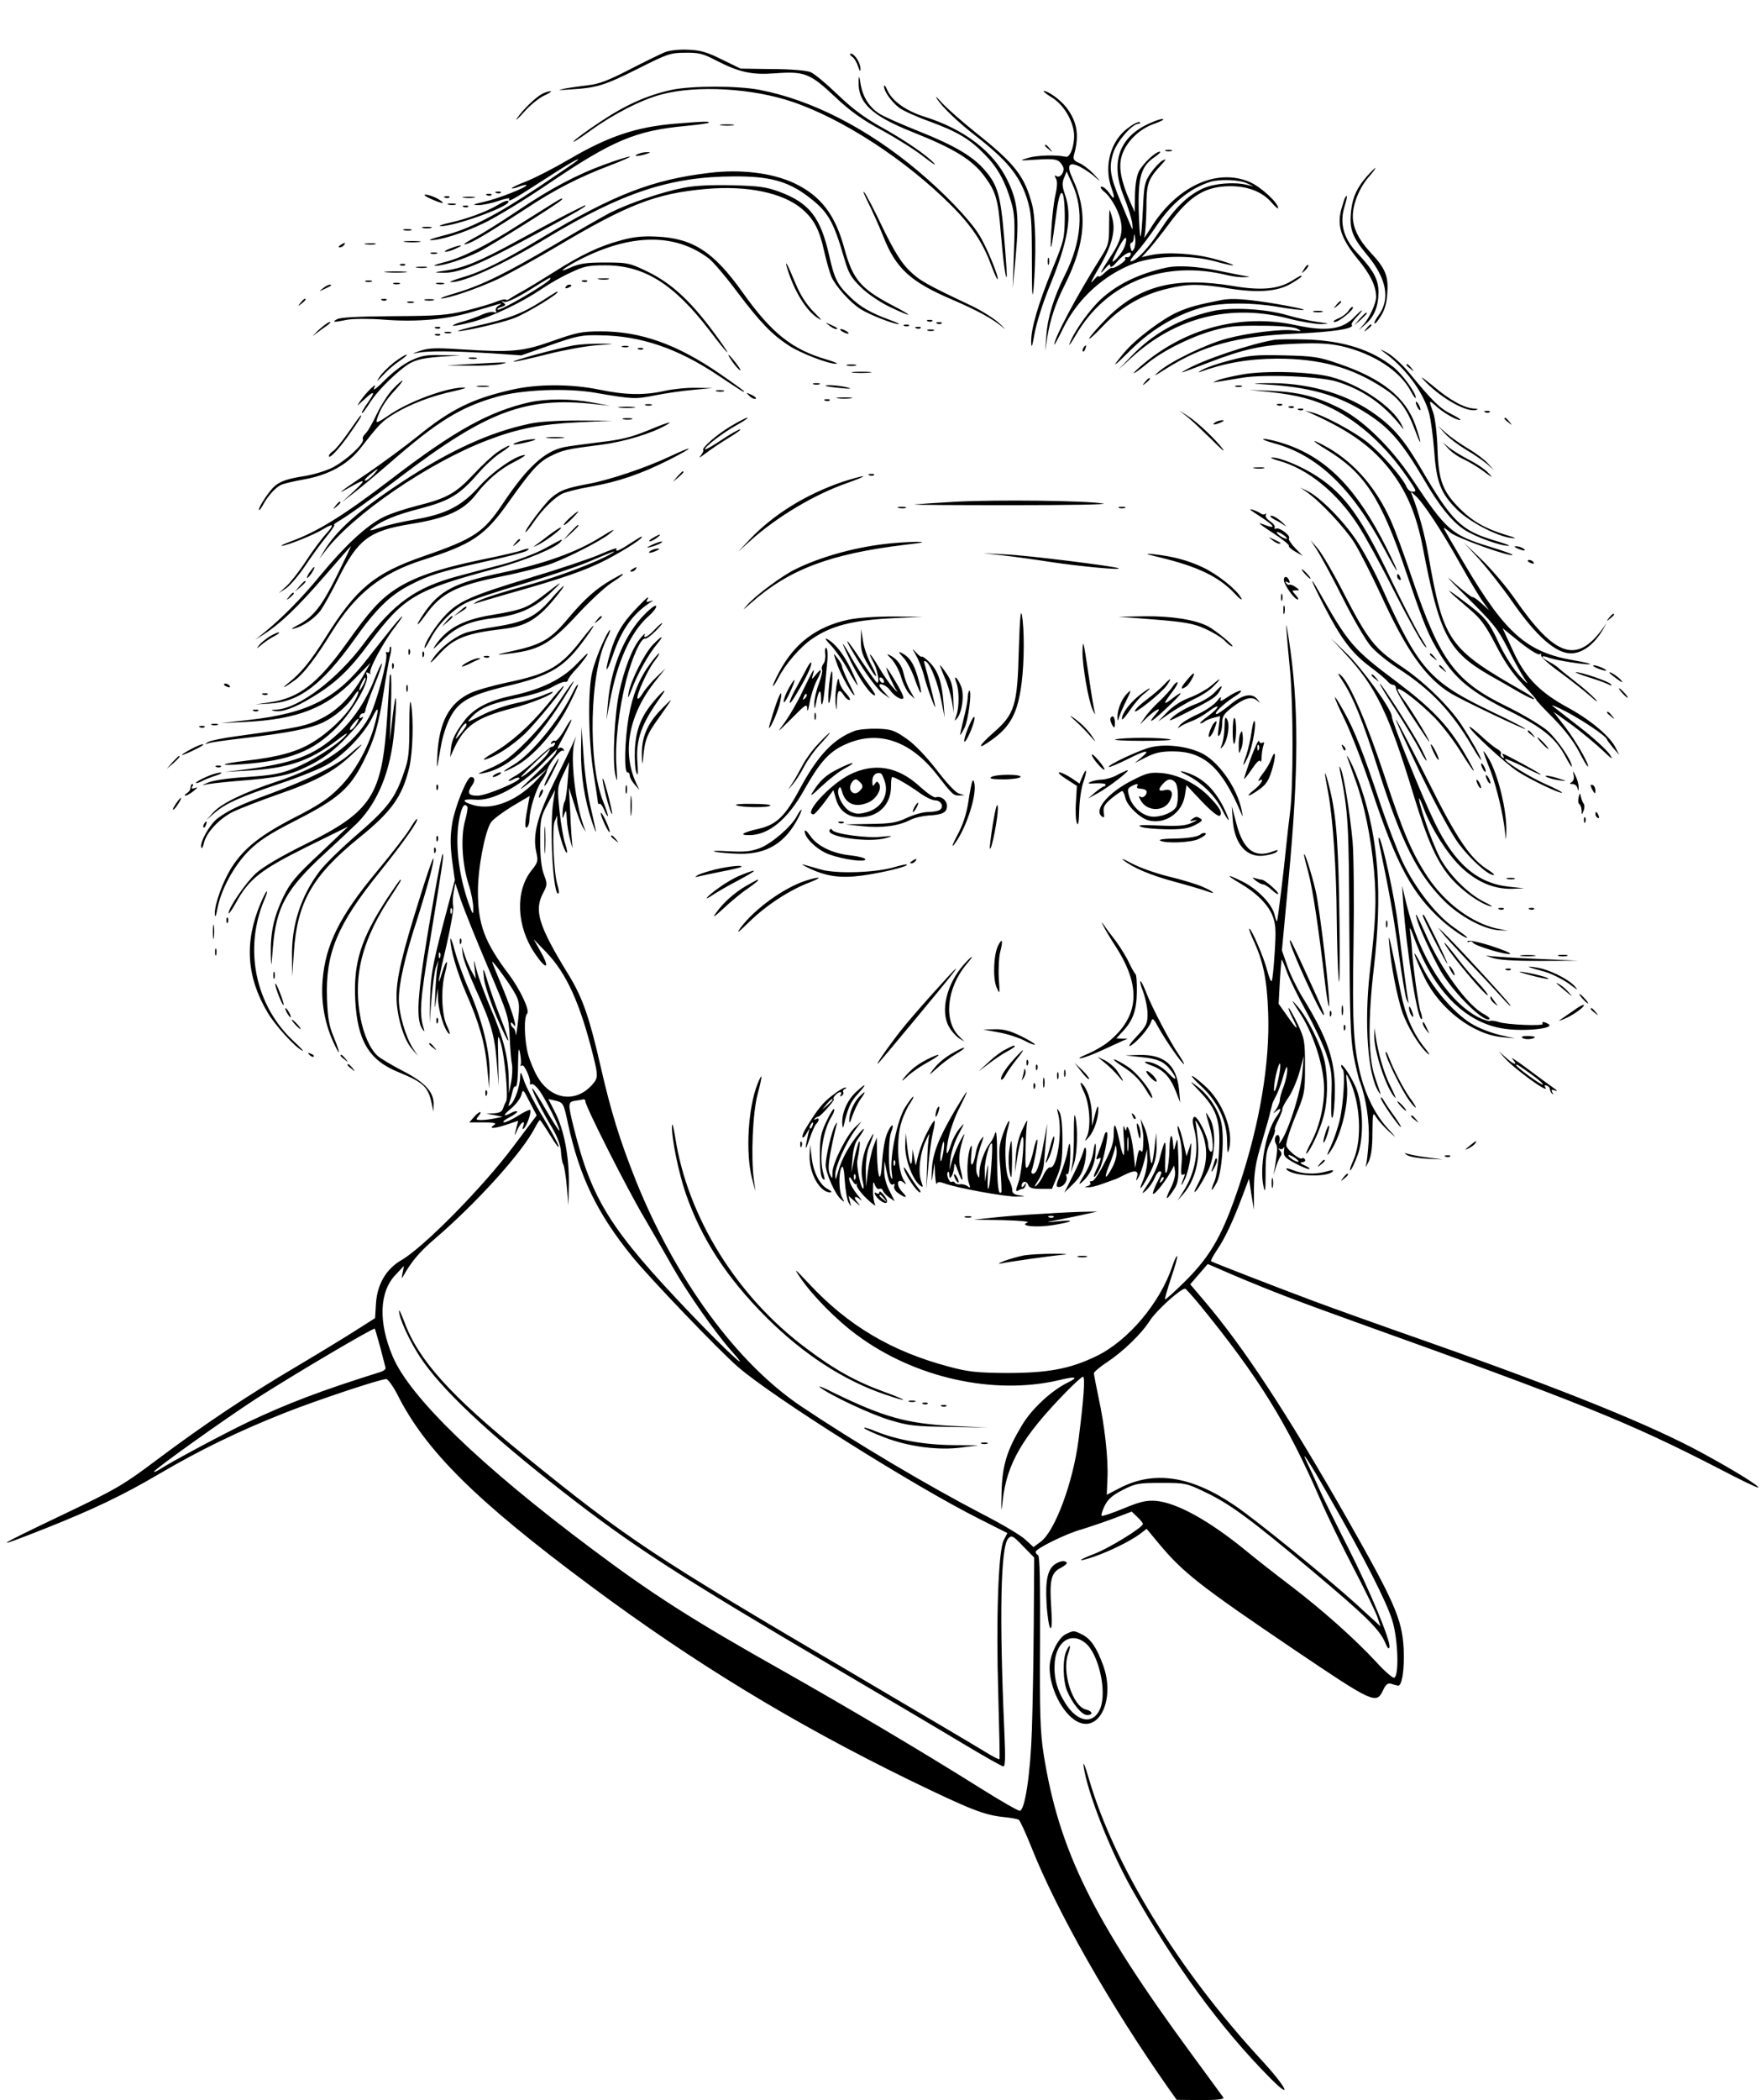 <?xml version="1.0" standalone="no"?>
<!DOCTYPE svg PUBLIC "-//W3C//DTD SVG 20010904//EN"
 "http://www.w3.org/TR/2001/REC-SVG-20010904/DTD/svg10.dtd">
<svg version="1.0" xmlns="http://www.w3.org/2000/svg"
 width="755pt" height="900pt" viewBox="0 0 755 900"
 preserveAspectRatio="xMidYMid meet">
<g transform="translate(0,900) scale(0.1,-0.1)"
fill="#000000" stroke="none">
<path d="M2850 8776 c-19 -8 -87 -41 -151 -74 -87 -45 -130 -62 -175 -67 -32
-4 -79 -10 -104 -15 -35 -7 -28 -7 30 -3 111 7 142 17 288 90 123 62 137 67
200 67 56 1 77 -4 128 -31 103 -53 156 -65 260 -57 123 9 148 -1 253 -100 66
-62 114 -97 203 -145 64 -35 145 -86 180 -114 35 -27 54 -40 43 -27 -30 34
-128 101 -235 160 -67 38 -120 78 -180 136 -47 45 -98 88 -115 95 -18 7 -84
13 -165 13 l-135 2 -80 39 c-64 32 -93 40 -145 42 -38 2 -80 -3 -100 -11z
M3653 8757 c10 -6 21 -26 26 -42 7 -21 10 -24 10 -10 1 24 -25 65 -41 65 -7 0
-4 -6 5 -13z M3681 8653 c-3 -93 54 -148 229 -218 184 -73 261 -121 314 -195
45 -62 55 -95 66 -229 11 -131 21 -204 26 -198 2 1 -3 78 -11 170 -15 181 -28
225 -84 289 -50 58 -130 105 -278 164 -76 30 -152 64 -170 75 -45 28 -73 71
-83 127 -6 38 -8 41 -9 15z M3790 8630 c0 -21 30 -64 64 -91 15 -12 74 -39
130 -59 120 -44 173 -75 238 -142 55 -56 88 -116 113 -203 15 -49 17 -86 12
-215 l-5 -155 13 140 c15 168 8 234 -36 323 -60 123 -186 219 -356 272 -79 25
-138 67 -159 114 -7 17 -13 24 -14 16z M2880 8615 c-105 -23 -197 -64 -305
-136 -56 -37 -108 -75 -115 -84 -8 -10 24 11 70 44 98 71 218 133 305 156 152
41 392 27 564 -32 215 -73 483 -248 675 -439 91 -90 141 -165 176 -262 13 -34
25 -61 27 -59 7 8 -48 142 -80 192 -41 66 -151 180 -262 273 -218 183 -456
304 -679 347 -96 18 -288 18 -376 0z M2325 8598 c-29 -15 -83 -68 -107 -103
-12 -16 1 -6 28 24 26 30 66 62 88 72 23 10 34 19 26 18 -8 0 -24 -5 -35 -11z
M4507 8584 c49 -29 88 -90 97 -149 6 -48 -14 -111 -34 -107 -40 9 -120 7 -160
-4 -44 -13 -42 -13 36 -8 67 4 85 2 98 -11 9 -9 16 -22 16 -28 0 -22 -17 -40
-30 -32 -9 6 -10 3 -3 -10 7 -11 6 -35 -2 -70 -7 -29 -15 -99 -18 -156 -6
-110 0 -89 23 84 16 118 35 103 35 -26 -1 -88 -3 -98 -53 -220 -62 -152 -92
-256 -91 -312 1 -31 4 -23 15 38 8 43 35 128 60 190 84 203 103 312 69 406
-11 32 -12 48 -3 69 l11 27 24 -53 c51 -110 40 -249 -31 -390 -48 -95 -75
-183 -80 -261 l-5 -66 9 60 c13 77 35 145 76 226 89 179 99 314 31 457 -25 55
-14 71 34 47 19 -10 48 -29 64 -44 27 -23 26 -22 -4 11 -18 20 -47 42 -63 49
-23 9 -28 17 -24 33 24 85 15 143 -31 204 -25 33 -78 72 -98 72 -5 0 9 -12 32
-26z M4018 8575 c24 -36 88 -97 157 -151 141 -109 194 -173 227 -272 19 -60
22 -88 22 -267 0 -138 2 -177 7 -125 12 140 10 303 -6 363 -32 122 -73 175
-242 309 -61 49 -128 108 -148 131 -21 23 -28 29 -17 12z M4909 8462 c-115
-60 -147 -165 -91 -304 17 -41 33 -93 36 -114 3 -26 2 -32 -3 -19 -5 11 -25
60 -46 110 -47 111 -52 149 -31 213 17 49 81 122 108 122 6 0 8 3 5 6 -4 4
-25 -5 -46 -21 -78 -53 -110 -164 -76 -260 17 -47 13 -56 -10 -21 -10 14 -24
26 -32 26 -9 0 -3 -10 15 -25 16 -13 39 -48 52 -77 31 -72 24 -120 -29 -198
-44 -67 -53 -87 -21 -49 14 17 20 20 20 9 1 -9 12 -2 30 19 29 34 66 51 57 28
-3 -7 -10 -11 -16 -9 -7 1 -10 -2 -6 -7 5 -9 -49 -45 -59 -39 -2 2 -16 -8 -30
-21 -14 -14 -26 -20 -26 -15 0 5 -11 -4 -25 -21 -14 -16 -3 7 24 53 57 95 75
161 60 216 -5 20 -11 36 -12 36 -1 0 -2 -33 -2 -73 0 -67 -3 -79 -34 -128
-105 -167 -201 -347 -201 -376 0 -4 18 28 39 72 62 126 176 229 306 277 91 33
238 36 340 9 43 -12 80 -20 82 -18 2 3 -33 15 -79 27 -87 24 -203 31 -273 17
l-40 -9 31 34 c16 18 56 68 87 110 88 119 155 160 262 160 75 0 136 -24 175
-68 16 -19 30 -31 30 -26 0 23 -74 91 -122 112 -143 61 -316 -20 -426 -200
-19 -30 -30 -46 -26 -35 4 11 8 65 9 121 0 107 6 125 64 188 22 24 23 27 5 18
-11 -6 -34 -30 -50 -53 -27 -39 -29 -51 -34 -155 -3 -62 -7 -115 -10 -117 -3
-3 -6 48 -8 113 -3 140 10 187 67 226 19 13 30 24 24 24 -19 0 -72 -50 -90
-84 -10 -19 -16 -58 -17 -103 l-1 -72 -21 47 c-38 87 -49 146 -35 193 18 60
75 117 141 139 30 11 45 19 34 20 -12 0 -46 -13 -75 -28z m436 -247 l30 -14
-30 7 c-54 13 -139 6 -186 -15 -66 -29 -124 -86 -184 -178 -49 -76 -104 -135
-127 -135 -6 0 5 17 25 39 19 21 58 72 86 114 65 97 144 161 231 188 41 12
123 9 155 -6z m-528 -282 c-8 -15 -24 -37 -36 -47 -17 -16 -15 -7 11 45 20 38
34 57 36 47 2 -9 -3 -29 -11 -45z m45 1 c-8 -14 -10 -14 -15 5 -3 11 -1 21 4
21 5 0 10 10 10 23 2 18 3 17 6 -5 2 -15 0 -35 -5 -44z M2895 8470 c-167 -14
-286 -54 -452 -151 -65 -38 -148 -81 -186 -96 -37 -14 -65 -28 -63 -30 2 -2
16 1 31 7 15 6 30 9 32 7 7 -8 -123 -59 -182 -72 -48 -11 -53 -13 -25 -14 19
0 58 8 87 18 29 10 50 14 47 9 -12 -19 15 -4 130 70 121 79 180 113 161 94 -5
-5 -80 -56 -165 -113 -185 -123 -301 -182 -407 -208 -43 -11 -69 -20 -58 -20
40 -2 141 30 230 73 49 23 176 100 280 171 271 183 370 225 582 245 52 5 98
11 101 14 6 7 -18 6 -143 -4z M3093 8463 c15 -2 37 -2 50 0 12 2 0 4 -28 4
-27 0 -38 -2 -22 -4z M4480 8376 c0 -2 8 -10 18 -17 15 -13 16 -12 3 4 -13 16
-21 21 -21 13z M4998 8353 c6 -2 18 -2 25 0 6 3 1 5 -13 5 -14 0 -19 -2 -12
-5z M2735 8340 c-25 -11 1 -11 35 0 20 6 21 8 5 8 -11 0 -29 -3 -40 -8z M2595
8296 c-122 -44 -235 -104 -380 -202 -67 -45 -145 -94 -174 -109 -54 -29 -67
-41 -28 -26 29 11 118 66 247 150 116 77 223 132 355 182 55 21 93 38 85 38
-8 0 -56 -15 -105 -33z M5861 8245 c-43 -49 -61 -88 -68 -145 -9 -80 3 -114
67 -191 85 -102 102 -190 50 -261 -12 -16 -20 -32 -17 -34 3 -3 15 12 28 33
16 25 25 57 27 99 5 72 -9 105 -74 174 -49 53 -74 104 -74 153 0 52 27 120 66
166 20 22 33 41 31 41 -3 0 -19 -16 -36 -35z M3040 8259 c-243 -29 -408 -93
-712 -275 -176 -106 -265 -150 -353 -175 -33 -10 -52 -18 -42 -18 55 -2 222
74 413 190 322 194 529 262 799 263 153 1 231 -20 318 -85 87 -66 109 -103
157 -268 18 -62 29 -81 71 -122 28 -28 82 -64 123 -84 103 -49 108 -43 7 9
-132 70 -165 110 -201 241 -39 145 -101 226 -215 280 -94 44 -230 61 -365 44z
M2930 8195 c-89 -17 -231 -65 -313 -106 -31 -16 -137 -77 -235 -135 -210 -124
-315 -176 -425 -209 -45 -13 -75 -24 -66 -24 30 -1 153 41 244 83 50 24 162
86 250 138 306 182 427 229 640 248 179 16 332 -16 414 -86 51 -44 74 -87 95
-183 9 -40 23 -88 30 -106 18 -41 80 -111 126 -140 38 -24 143 -65 163 -64 7
0 -11 8 -38 18 -80 29 -128 56 -172 100 -53 51 -66 77 -88 176 -37 164 -85
225 -213 273 -57 21 -88 25 -202 28 -89 2 -161 -1 -210 -11z M3723 8130 c18
-36 47 -101 65 -146 54 -136 117 -193 299 -270 108 -47 167 -79 214 -118 14
-11 7 -4 -15 17 -22 21 -79 57 -126 79 -188 89 -217 105 -262 149 -35 35 -64
82 -112 180 -35 74 -71 143 -80 154 -9 11 -1 -9 17 -45z M2128 8173 c7 -3 16
-2 19 1 4 3 -2 6 -13 5 -11 0 -14 -3 -6 -6z M1820 8164 c0 -6 65 -34 77 -34 4
0 -1 6 -12 13 -21 15 -65 28 -65 21z M2088 8163 c7 -3 16 -2 19 1 4 3 -2 6
-13 5 -11 0 -14 -3 -6 -6z M1908 8153 c7 -3 16 -2 19 1 4 3 -2 6 -13 5 -11 0
-14 -3 -6 -6z M1988 8153 c12 -2 32 -2 45 0 12 2 2 4 -23 4 -25 0 -35 -2 -22
-4z M5767 8153 c-3 -5 -10 -28 -17 -52 -18 -69 0 -124 70 -210 55 -66 80 -118
80 -164 0 -26 -28 -88 -53 -117 l-22 -25 29 25 c38 33 56 78 56 138 0 55 -21
94 -95 172 -55 60 -72 124 -51 193 13 43 14 58 3 40z M2370 8128 c-19 -12 -84
-53 -145 -91 -140 -90 -247 -143 -321 -161 -32 -8 -50 -15 -38 -15 32 -1 123
28 189 61 53 27 325 197 350 219 16 15 1 10 -35 -13z M2135 8122 c-48 -29
-135 -61 -205 -76 -36 -8 -54 -15 -40 -15 56 -2 290 82 290 104 0 9 -15 5 -45
-13z M1923 8123 c9 -2 23 -2 30 0 6 3 -1 5 -18 5 -16 0 -22 -2 -12 -5z M1988
8113 c7 -3 16 -2 19 1 4 3 -2 6 -13 5 -11 0 -14 -3 -6 -6z M2425 8079 c-44
-23 -138 -73 -209 -112 -155 -85 -227 -115 -303 -126 -55 -8 -56 -9 -15 -10
69 -2 154 33 390 161 191 103 234 128 220 128 -2 0 -39 -19 -83 -41z M1813
8023 c9 -2 25 -2 35 0 9 3 1 5 -18 5 -19 0 -27 -2 -17 -5z M1733 8013 c9 -2
23 -2 30 0 6 3 -1 5 -18 5 -16 0 -22 -2 -12 -5z M2662 7970 c-90 -24 -171 -62
-287 -136 -49 -31 -110 -68 -135 -82 -25 -13 -50 -29 -56 -33 -6 -5 -13 -6
-16 -3 -3 3 -21 -1 -40 -9 -19 -8 -77 -25 -129 -38 -83 -20 -120 -23 -314 -24
-149 -1 -226 -5 -240 -13 -24 -14 -15 -14 45 -2 25 4 94 5 157 0 140 -11 273
1 383 35 47 14 94 28 105 31 18 5 18 4 2 -6 -9 -6 -14 -16 -11 -22 5 -7 2 -9
-8 -6 -8 4 -34 -2 -57 -13 -23 -10 -60 -23 -83 -29 -22 -6 -38 -13 -36 -16 3
-2 40 5 82 16 86 23 210 82 299 142 32 22 88 54 124 70 56 27 77 31 147 31
168 0 295 -80 447 -278 77 -102 106 -130 43 -42 -117 163 -201 242 -314 296
-71 34 -81 36 -175 36 -82 0 -109 -4 -150 -22 -61 -28 -32 -3 40 34 219 112
408 115 553 6 18 -13 74 -79 124 -146 99 -131 147 -180 220 -228 51 -33 170
-79 203 -78 11 0 -7 8 -40 18 -149 43 -237 113 -362 289 -124 174 -213 231
-368 238 -58 3 -100 -1 -153 -16z m-302 -164 c0 -14 -218 -142 -227 -133 -2 3
5 8 18 12 17 6 19 9 8 17 -11 8 -10 9 3 4 11 -3 51 16 105 49 90 56 93 58 93
51z M1738 7963 c18 -2 45 -2 60 0 15 2 0 4 -33 4 -33 0 -45 -2 -27 -4z M1460
7950 c-9 -6 -10 -10 -3 -10 6 0 15 5 18 10 8 12 4 12 -15 0z M1568 7953 c12
-2 30 -2 40 0 9 3 -1 5 -23 4 -22 0 -30 -2 -17 -4z M1930 7935 c-19 -7 -28
-14 -20 -14 8 0 29 6 45 14 39 17 21 18 -25 0z M1848 7913 c6 -2 18 -2 25 0 6
3 1 5 -13 5 -14 0 -19 -2 -12 -5z M4492 7880 c0 -14 2 -19 5 -12 2 6 2 18 0
25 -3 6 -5 1 -5 -13z M1718 7863 c7 -3 16 -2 19 1 4 3 -2 6 -13 5 -11 0 -14
-3 -6 -6z M3375 7850 c29 -95 79 -178 128 -211 25 -17 22 -12 -15 25 -32 33
-57 72 -79 125 -32 78 -47 105 -34 61z M5591 7847 c-13 -21 -12 -21 5 -5 10
10 16 20 13 22 -3 3 -11 -5 -18 -17z M1788 7853 c12 -2 30 -2 40 0 9 3 -1 5
-23 4 -22 0 -30 -2 -17 -4z M5005 7854 c-127 -27 -228 -78 -299 -150 -49 -51
-108 -137 -121 -179 -4 -11 9 7 28 40 133 227 379 323 652 255 22 -5 54 -9 70
-8 27 1 27 1 5 5 -14 2 -68 13 -122 24 -90 18 -166 22 -213 13z M1658 7833
c23 -2 59 -2 80 0 20 2 1 4 -43 4 -44 0 -61 -2 -37 -4z M5536 7795 c-57 -34
-130 -41 -247 -21 -248 41 -401 3 -540 -134 -36 -36 -71 -76 -78 -88 -7 -13
19 10 58 51 80 84 169 135 281 161 83 20 137 20 258 0 124 -20 209 -14 268 21
24 14 44 28 44 30 0 7 -2 6 -44 -20z M2568 7803 c12 -2 30 -2 40 0 9 3 -1 5
-23 4 -22 0 -30 -2 -17 -4z M1568 7793 c6 -2 18 -2 25 0 6 3 1 5 -13 5 -14 0
-19 -2 -12 -5z M2498 7793 c7 -3 16 -2 19 1 4 3 -2 6 -13 5 -11 0 -14 -3 -6
-6z M1688 7783 c6 -2 18 -2 25 0 6 3 1 5 -13 5 -14 0 -19 -2 -12 -5z M1873
7783 c9 -2 23 -2 30 0 6 3 -1 5 -18 5 -16 0 -22 -2 -12 -5z M1384 7764 c-18
-14 -18 -14 6 -3 31 14 36 19 24 19 -6 0 -19 -7 -30 -16z M2425 7770 c-3 -6 1
-7 9 -4 18 7 21 14 7 14 -6 0 -13 -4 -16 -10z M2323 7710 c-82 -53 -146 -77
-273 -105 -58 -13 -96 -24 -85 -24 27 -1 180 34 235 54 56 20 214 117 188 115
-2 0 -31 -18 -65 -40z M1289 7703 c-13 -16 -12 -17 4 -4 9 7 17 15 17 17 0 8
-8 3 -21 -13z M1638 7713 c7 -3 16 -2 19 1 4 3 -2 6 -13 5 -11 0 -14 -3 -6 -6z
M1823 7713 c9 -2 25 -2 35 0 9 3 1 5 -18 5 -19 0 -27 -2 -17 -5z M5235 7714
c-105 -21 -137 -30 -185 -51 -68 -30 -183 -117 -231 -175 -58 -70 -51 -67 34
17 90 88 200 152 312 180 76 19 206 19 319 -1 48 -8 96 -14 105 -12 9 2 -45
13 -119 26 -128 21 -189 25 -235 16z M1748 7703 c6 -2 18 -2 25 0 6 3 1 5 -13
5 -14 0 -19 -2 -12 -5z M5729 7693 c-13 -16 -12 -17 4 -4 9 7 17 15 17 17 0 8
-8 3 -21 -13z M5782 7669 c-7 -11 -27 -27 -45 -34 -18 -8 -25 -14 -15 -15 19
0 86 55 78 64 -3 3 -11 -4 -18 -15z M5195 7666 c-138 -32 -252 -95 -345 -193
l-55 -57 56 51 c190 174 425 232 673 168 53 -14 115 -24 139 -24 41 2 40 2
-13 9 -30 4 -89 17 -130 29 -95 28 -244 36 -325 17z M5633 7663 c9 -2 25 -2
35 0 9 3 1 5 -18 5 -19 0 -27 -2 -17 -5z M5809 7644 c-51 -56 -121 -66 -251
-38 -237 52 -479 -12 -668 -176 -51 -44 -30 -36 26 10 66 55 184 114 280 142
65 19 102 23 209 22 80 0 140 -5 155 -12 23 -12 22 -12 -13 -8 -53 7 -198 -11
-287 -35 -87 -23 -240 -97 -290 -140 -29 -25 -24 -23 28 10 160 101 304 140
552 151 166 7 261 22 245 38 -3 3 7 18 22 34 15 15 24 28 22 28 -3 0 -16 -12
-30 -26z M5829 7633 l-24 -28 28 24 c15 14 27 26 27 28 0 8 -8 1 -31 -24z
M3978 7623 c7 -3 16 -2 19 1 4 3 -2 6 -13 5 -11 0 -14 -3 -6 -6z M1363 7583
c-21 -21 -28 -29 -14 -17 14 11 37 28 51 37 13 10 20 17 14 17 -7 0 -29 -17
-51 -37z M3554 7606 c11 -9 24 -16 30 -16 12 0 7 5 -24 19 -24 11 -24 11 -6
-3z M4018 7613 c7 -3 16 -2 19 1 4 3 -2 6 -13 5 -11 0 -14 -3 -6 -6z M3878
7603 c7 -3 16 -2 19 1 4 3 -2 6 -13 5 -11 0 -14 -3 -6 -6z M5859 7593 c-13
-16 -12 -17 4 -4 9 7 17 15 17 17 0 8 -8 3 -21 -13z M1868 7593 c7 -3 16 -2
19 1 4 3 -2 6 -13 5 -11 0 -14 -3 -6 -6z M3928 7593 c7 -3 16 -2 19 1 4 3 -2
6 -13 5 -11 0 -14 -3 -6 -6z M3610 7580 c8 -5 20 -10 25 -10 6 0 3 5 -5 10 -8
5 -19 10 -25 10 -5 0 -3 -5 5 -10z M3978 7583 c6 -2 18 -2 25 0 6 3 1 5 -13 5
-14 0 -19 -2 -12 -5z M1908 7573 c6 -2 18 -2 25 0 6 3 1 5 -13 5 -14 0 -19 -2
-12 -5z M2370 7539 c-130 -46 -174 -50 -395 -36 -107 7 -138 6 -175 -7 -35
-12 -37 -14 -10 -8 45 9 151 8 315 -2 l130 -9 125 44 c114 40 133 44 215 42
172 -2 330 -56 501 -170 104 -69 114 -76 114 -70 0 2 -47 36 -105 76 -183 126
-339 181 -509 181 -81 0 -104 -5 -206 -41z M1868 7563 c7 -3 16 -2 19 1 4 3
-2 6 -13 5 -11 0 -14 -3 -6 -6z M5465 7544 c-105 -18 -308 -86 -383 -130 -30
-17 -23 -15 102 33 148 57 229 75 371 80 99 4 146 1 199 -11 136 -32 249 -106
295 -193 11 -21 20 -33 21 -27 0 21 -58 101 -96 131 -96 75 -213 112 -369 118
-60 2 -123 1 -140 -1z M2460 7520 c-67 -12 -278 -69 -257 -70 10 0 73 14 140
31 66 17 162 35 211 39 90 7 90 7 21 7 -38 1 -90 -3 -115 -7z M2668 7513 c6
-2 18 -2 25 0 6 3 1 5 -13 5 -14 0 -19 -2 -12 -5z M4645 7509 c-4 -6 -5 -12
-2 -15 2 -3 7 2 10 11 7 17 1 20 -8 4z M2738 7503 c7 -3 16 -2 19 1 4 3 -2 6
-13 5 -11 0 -14 -3 -6 -6z M5930 7493 c93 -67 169 -168 196 -259 8 -29 18
-104 23 -166 9 -134 28 -183 99 -253 52 -51 166 -111 227 -120 32 -4 27 -1
-20 13 -88 27 -142 58 -197 113 -73 73 -91 121 -95 256 -2 64 -10 130 -18 154
-20 54 -19 56 8 32 30 -29 89 -63 106 -63 8 0 -8 11 -36 25 -51 26 -79 53
-182 178 -29 35 -72 74 -95 86 -28 15 -33 16 -16 4z M1688 7446 c-24 -19 -52
-47 -62 -63 -14 -22 -11 -20 16 9 18 20 51 48 72 62 21 14 34 26 29 26 -6 0
-30 -15 -55 -34z M1762 7455 c-31 -14 -78 -50 -110 -82 -31 -32 -53 -49 -49
-39 8 20 8 20 -14 0 -11 -10 -30 -32 -42 -49 -20 -29 -20 -29 16 4 40 38 48
35 19 -7 -26 -37 -34 -52 -29 -52 3 0 19 22 36 49 27 41 84 101 143 147 37 29
70 39 153 45 l90 6 -80 1 c-66 2 -89 -2 -133 -23z M3140 7450 c11 -16 26 -33
32 -36 7 -4 -1 9 -16 29 -34 44 -46 50 -16 7z M5274 7456 c-51 -13 -105 -32
-120 -41 -16 -9 -20 -13 -9 -9 108 39 207 56 330 57 186 0 323 -38 459 -128
66 -43 98 -87 132 -177 30 -81 31 -63 2 21 -42 118 -143 199 -328 262 -86 30
-108 33 -235 36 -123 3 -151 0 -231 -21z M2013 7463 c9 -2 23 -2 30 0 6 3 -1
5 -18 5 -16 0 -22 -2 -12 -5z M2020 7440 l-105 -6 95 -1 c52 -1 113 2 135 6
47 10 34 10 -125 1z M3633 7433 c9 -2 25 -2 35 0 9 3 1 5 -18 5 -19 0 -27 -2
-17 -5z M6030 7436 c0 -2 8 -10 18 -17 15 -13 16 -12 3 4 -13 16 -21 21 -21
13z M3657 7403 c18 -2 50 -2 70 0 21 2 7 4 -32 4 -38 0 -55 -2 -38 -4z M5325
7395 c-45 -8 -92 -19 -105 -25 -28 -12 -41 -13 105 11 95 16 333 6 405 -16
111 -34 202 -97 275 -190 15 -19 16 -19 4 5 -38 77 -180 173 -304 205 -86 22
-282 28 -380 10z M6100 7376 c68 -76 185 -144 227 -133 13 3 10 5 -7 6 -42 2
-104 36 -176 97 -38 31 -58 45 -44 30z M4909 7363 c-13 -16 -12 -17 4 -4 9 7
17 15 17 17 0 8 -8 3 -21 -13z M1685 7333 c-20 -20 -51 -69 -70 -108 -18 -39
-40 -77 -49 -84 -8 -7 -13 -18 -10 -24 7 -18 -74 -92 -131 -121 -28 -14 -81
-30 -118 -36 -71 -11 -102 -21 -128 -42 -22 -18 -69 -88 -69 -102 1 -6 8 3 17
19 19 36 51 73 76 86 10 6 54 16 98 24 109 19 191 65 246 136 82 105 91 114
147 148 67 40 159 75 253 95 37 8 57 15 43 15 -69 2 -229 -56 -316 -114 -56
-38 -64 -41 -58 -22 13 42 36 80 76 123 49 53 43 59 -7 7z M3488 7353 c6 -2
18 -2 25 0 6 3 1 5 -13 5 -14 0 -19 -2 -12 -5z M5461 7350 c169 -13 284 -48
401 -123 96 -61 149 -123 243 -282 66 -114 120 -180 173 -215 45 -30 157 -71
191 -69 9 0 -18 10 -59 22 -147 44 -184 80 -323 318 -72 122 -120 176 -212
238 -119 79 -278 122 -445 119 -72 -1 -71 -1 31 -8z M2048 7343 c12 -2 32 -2
45 0 12 2 2 4 -23 4 -25 0 -35 -2 -22 -4z M2195 7330 c-171 -39 -262 -84 -405
-200 -52 -42 -147 -112 -210 -155 -129 -87 -146 -101 -78 -62 67 38 70 33 13
-20 l-50 -46 50 39 c28 21 97 79 155 129 206 180 305 241 462 285 104 30 297
38 419 17 162 -28 172 -28 254 -12 44 9 118 20 165 24 l85 8 -70 1 c-38 1 -99
-5 -135 -13 -89 -20 -168 -18 -280 5 -120 25 -266 25 -375 0z m-595 -365 c-13
-14 -28 -25 -34 -25 -6 1 3 12 19 25 39 32 45 32 15 0z M3541 7346 c2 -2 31
-6 64 -9 39 -4 50 -3 30 2 -31 9 -102 14 -94 7z M5298 7343 c6 -2 18 -2 25 0
6 3 1 5 -13 5 -14 0 -19 -2 -12 -5z M3073 7323 c9 -2 23 -2 30 0 6 3 -1 5 -18
5 -16 0 -22 -2 -12 -5z M5445 7320 c117 -13 190 -32 267 -71 119 -60 230 -162
319 -291 45 -65 44 -65 23 -65 -9 0 -19 10 -24 21 -15 37 -104 139 -165 189
-58 47 -194 120 -245 131 l-25 6 25 -11 c174 -78 270 -149 350 -257 65 -88
104 -184 130 -318 71 -372 109 -445 283 -546 40 -22 98 -56 131 -75 32 -18 61
-32 63 -29 3 2 -17 17 -44 32 -323 184 -344 213 -409 584 -14 83 -43 190 -69
255 -8 20 -8 20 13 1 33 -29 113 -150 191 -290 40 -71 84 -145 99 -165 l26
-36 -31 28 c-17 16 -35 29 -40 28 -4 -1 -42 29 -83 65 -41 37 -16 9 56 -62
118 -117 135 -138 179 -224 26 -52 59 -111 72 -130 19 -27 14 -24 -21 13 -27
29 -63 85 -87 135 -48 103 -59 116 -164 194 -80 60 -67 44 38 -45 45 -38 67
-68 109 -149 36 -70 71 -123 116 -170 35 -37 62 -68 59 -68 -2 0 30 -35 72
-77 50 -51 89 -102 111 -145 19 -37 36 -65 38 -63 7 7 -50 107 -97 169 l-51
66 78 -56 c42 -31 101 -80 131 -108 44 -42 50 -45 31 -17 -13 18 -67 68 -121
110 -54 42 -108 84 -121 94 -13 10 13 0 57 -23 74 -39 175 -107 175 -120 1 -3
12 -18 26 -35 l26 -30 -15 30 c-24 49 -106 118 -202 171 -126 68 -189 134
-241 251 l-42 91 74 -60 c43 -34 79 -56 85 -52 7 4 9 3 6 -3 -4 -6 32 -39 81
-74 48 -35 107 -82 132 -104 26 -23 34 -27 20 -11 -14 15 -52 49 -85 74 -33
26 -66 52 -73 59 -8 8 -27 20 -44 29 -35 18 -32 29 3 15 30 -11 170 -33 176
-27 2 2 -29 9 -69 16 -201 34 -293 115 -467 409 -50 84 -91 155 -91 158 0 3
13 -6 29 -20 28 -23 256 -105 266 -95 3 2 -42 18 -98 35 -165 51 -185 69 -335
294 -91 136 -213 254 -315 303 -95 47 -171 66 -287 71 l-95 4 90 -9z M3212
7304 c9 -9 21 -15 27 -13 6 2 -2 10 -17 17 -25 11 -25 11 -10 -4z M3593 7293
c15 -2 39 -2 55 0 15 2 2 4 -28 4 -30 0 -43 -2 -27 -4z M2270 7276 c-173 -39
-324 -123 -595 -331 -203 -155 -314 -224 -430 -266 -27 -10 -44 -18 -37 -18
18 -1 139 47 177 71 47 28 50 21 12 -21 -20 -22 -59 -75 -87 -118 -28 -43 -66
-91 -83 -106 l-32 -29 32 21 c17 12 53 54 80 94 26 39 67 96 91 125 23 28 39
52 35 52 -5 0 2 6 13 13 41 23 150 101 269 192 372 283 539 346 835 313 l65
-7 -75 14 c-92 17 -197 17 -270 1z M3538 7283 c7 -3 16 -2 19 1 4 3 -2 6 -13
5 -11 0 -14 -3 -6 -6z M6070 7275 c0 -5 5 -17 10 -25 5 -8 10 -10 10 -5 0 6
-5 17 -10 25 -5 8 -10 11 -10 5z M2768 7263 c6 -2 18 -2 25 0 6 3 1 5 -13 5
-14 0 -19 -2 -12 -5z M5478 7263 c7 -3 16 -2 19 1 4 3 -2 6 -13 5 -11 0 -14
-3 -6 -6z M2658 7253 c18 -2 45 -2 60 0 15 2 0 4 -33 4 -33 0 -45 -2 -27 -4z
M5528 7253 c7 -3 16 -2 19 1 4 3 -2 6 -13 5 -11 0 -14 -3 -6 -6z M5568 7243
c7 -3 16 -2 19 1 4 3 -2 6 -13 5 -11 0 -14 -3 -6 -6z M5090 7214 c19 -15 66
-60 105 -98 38 -39 60 -57 48 -41 -29 40 -110 117 -153 144 l-35 22 35 -27z
M6368 7233 c7 -3 16 -2 19 1 4 3 -2 6 -13 5 -11 0 -14 -3 -6 -6z M1495 7149
c-27 -39 -57 -76 -67 -82 -10 -7 -18 -16 -18 -21 0 -16 41 27 85 89 47 67 58
85 52 85 -2 0 -25 -32 -52 -71z M2673 7203 c9 -2 25 -2 35 0 9 3 1 5 -18 5
-19 0 -27 -2 -17 -5z M3134 7174 c-61 -36 -127 -94 -119 -103 3 -2 -3 -14 -12
-25 -10 -11 0 -6 22 11 22 17 67 47 100 67 33 20 55 36 48 36 -6 0 -42 -20
-79 -45 -37 -25 -69 -43 -71 -41 -8 7 78 73 135 104 31 17 52 32 46 32 -5 0
-37 -16 -70 -36z M6450 7206 c0 -2 8 -10 18 -17 15 -13 16 -12 3 4 -13 16 -21
21 -21 13z M2270 7184 c-169 -36 -336 -112 -540 -245 -193 -127 -289 -212
-343 -304 l-18 -30 23 30 c120 160 450 385 702 480 129 49 225 67 381 75 l150
7 -145 1 c-90 0 -170 -5 -210 -14z M5210 7190 c-18 -12 -2 -12 25 0 13 6 15 9
5 9 -8 0 -22 -4 -30 -9z M2772 7153 c-64 -26 -111 -38 -200 -48 -64 -8 -133
-17 -152 -21 -84 -17 -159 -85 -262 -239 -84 -126 -123 -153 -343 -229 -210
-73 -287 -137 -418 -346 -66 -105 -107 -155 -162 -198 -38 -30 -10 -16 32 15
37 28 90 98 156 205 102 164 213 252 389 308 214 68 267 104 370 250 96 135
127 169 176 194 55 28 71 31 219 50 101 13 219 49 282 86 33 19 -6 7 -87 -27z
M6195 7142 c17 -19 57 -49 90 -69 33 -19 73 -47 90 -61 l30 -27 -25 28 c-14
16 -52 45 -85 64 -33 20 -76 50 -95 67 l-35 31 30 -33z M2348 7123 c17 -2 47
-2 65 0 17 2 3 4 -33 4 -36 0 -50 -2 -32 -4z M2231 7109 c-53 -16 -31 -19 29
-4 30 7 44 13 30 13 -14 0 -40 -4 -59 -9z M5460 7101 c187 -50 335 -191 472
-448 69 -130 77 -130 12 0 -127 253 -254 383 -433 444 -36 12 -77 22 -91 22
-14 0 4 -8 40 -18z M5684 7075 c166 -100 236 -207 345 -528 79 -232 95 -270
147 -354 65 -104 131 -158 291 -238 148 -73 204 -119 247 -202 14 -26 25 -43
25 -38 1 24 -62 116 -105 154 -27 23 -104 69 -173 103 -221 107 -287 196 -405
544 -35 104 -77 219 -94 255 -62 138 -154 244 -266 309 -74 42 -83 38 -12 -5z
M6209 7078 c13 -15 44 -37 70 -48 25 -12 64 -36 86 -53 35 -26 37 -27 17 -5
-13 15 -51 41 -85 58 -34 18 -73 42 -87 54 l-25 21 24 -27z M2135 7064 c-21
-14 -68 -57 -104 -96 -77 -82 -114 -103 -241 -135 -52 -13 -119 -35 -148 -50
-70 -35 -164 -122 -267 -247 -79 -97 -170 -189 -245 -249 l-35 -28 35 22 c72
46 145 116 258 246 63 73 116 133 117 133 1 0 -26 -57 -61 -128 -66 -132 -101
-177 -169 -212 -23 -12 -30 -18 -15 -14 40 10 88 43 114 77 13 18 47 78 75
135 86 172 134 208 316 237 153 25 224 58 278 129 45 58 102 107 161 136 33
17 53 30 46 30 -36 0 -136 -69 -193 -132 -76 -86 -144 -121 -277 -144 -52 -9
-120 -24 -150 -35 -44 -15 -51 -15 -35 -3 42 33 103 58 208 85 125 33 168 59
246 149 30 35 75 76 100 91 25 16 40 29 34 29 -5 0 -27 -12 -48 -26z M2870
7043 c-100 -47 -256 -100 -349 -117 -95 -18 -119 -27 -157 -59 -29 -24 -121
-147 -110 -147 3 0 19 20 36 45 36 52 85 101 120 119 14 7 68 21 120 30 124
22 218 55 338 115 112 57 113 66 2 14z M5481 7026 c126 -35 251 -136 343 -279
29 -45 99 -172 154 -282 56 -110 113 -213 127 -230 17 -20 14 -11 -11 29 -20
32 -76 141 -125 242 -133 279 -202 374 -323 453 -64 42 -160 82 -193 80 -10 0
3 -6 28 -13z M5378 6993 c12 -2 30 -2 40 0 9 3 -1 5 -23 4 -22 0 -30 -2 -17
-4z M2904 6958 l-19 -23 23 19 c21 18 27 26 19 26 -2 0 -12 -10 -23 -22z
M3728 6963 c7 -3 16 -2 19 1 4 3 -2 6 -13 5 -11 0 -14 -3 -6 -6z M3612 6935
c-158 -54 -296 -140 -397 -246 l-50 -53 50 45 c117 105 277 200 417 249 46 16
76 29 68 29 -8 0 -48 -11 -88 -24z M5600 6893 c61 -42 165 -154 206 -218 24
-39 77 -143 118 -232 108 -235 190 -350 297 -415 46 -28 319 -158 319 -152 0
3 -64 36 -142 73 -269 129 -315 181 -474 534 -29 65 -78 156 -109 202 -57 85
-156 185 -210 211 l-30 14 25 -17z M4100 6850 c-90 -5 -171 -11 -179 -12 -8
-2 181 -3 420 -3 239 0 414 3 389 7 -76 13 -456 17 -630 8z M1439 6833 c-13
-16 -12 -17 4 -4 16 13 21 21 13 21 -2 0 -10 -8 -17 -17z M3853 6823 c9 -2 23
-2 30 0 6 3 -1 5 -18 5 -16 0 -22 -2 -12 -5z M4798 6823 c6 -2 18 -2 25 0 6 3
1 5 -13 5 -14 0 -19 -2 -12 -5z M5360 6816 c0 -1 23 -17 51 -35 53 -35 60 -48
15 -32 -14 6 -26 9 -26 8 0 -2 29 -23 65 -46 36 -24 63 -46 61 -50 -3 -4 10
-15 27 -25 l32 -18 -33 34 c-18 19 -29 37 -26 41 10 10 -39 47 -54 42 -7 -3
-10 -1 -7 5 3 5 -6 17 -20 26 -13 9 -22 21 -18 28 3 6 3 8 -2 4 -4 -4 -13 -4
-19 1 -12 9 -46 22 -46 17z m146 -111 c10 -8 15 -14 9 -14 -5 0 -19 6 -29 14
-11 8 -15 15 -10 15 6 0 19 -7 30 -15z M2442 6780 c-18 -17 -29 -30 -24 -30 5
0 21 14 37 30 37 38 30 38 -13 0z M5465 6773 c17 -8 37 -21 46 -27 8 -6 2 1
-15 17 -17 15 -37 27 -46 27 -8 -1 -1 -8 15 -17z M2444 6718 l-29 -33 33 29
c30 28 37 36 29 36 -2 0 -16 -15 -33 -32z M2354 6707 c-23 -18 -50 -38 -60
-45 -11 -7 -6 -6 11 2 33 15 113 76 99 75 -5 0 -27 -15 -50 -32z M2575 6698
c-102 -64 -241 -114 -426 -153 -198 -42 -264 -76 -329 -170 -40 -58 -39 -70 2
-14 70 98 131 129 334 170 80 16 175 41 210 54 74 28 207 96 244 125 37 29 22
24 -35 -12z M2800 6695 c-14 -8 -20 -14 -14 -15 5 0 19 7 30 15 24 18 16 19
-16 0z M2700 6670 c-45 -30 -66 -38 -56 -21 3 5 -29 -6 -72 -25 -42 -18 -175
-63 -296 -99 -260 -79 -311 -102 -370 -165 -40 -43 -87 -117 -86 -137 1 -4 12
14 26 40 33 63 97 127 156 155 25 13 131 48 234 78 104 31 232 73 284 95 118
50 133 55 95 33 -57 -33 -219 -94 -329 -125 -148 -41 -228 -67 -246 -80 -12
-9 -11 -9 5 -3 11 4 67 20 125 37 245 69 340 102 431 149 82 43 165 97 149 98
-3 0 -25 -14 -50 -30z M5454 6686 c11 -9 24 -16 30 -16 12 0 7 5 -24 19 -24
11 -24 11 -6 -3z M2209 6673 c-13 -16 -12 -17 4 -4 9 7 17 15 17 17 0 8 -8 3
-21 -13z M2335 6649 c-41 -22 -118 -51 -185 -69 -63 -16 -149 -39 -190 -50
-178 -48 -273 -116 -398 -285 -114 -155 -281 -281 -377 -286 -24 -1 -26 -3 -7
-6 32 -6 87 14 159 58 100 60 160 116 247 234 150 199 194 225 543 319 121 32
263 91 278 116 8 12 14 15 -70 -31z M2795 6665 c-25 -12 -26 -14 -5 -9 28 7
60 23 45 23 -5 0 -23 -6 -40 -14z M3796 6669 c-139 -16 -282 -57 -389 -110
-56 -28 -165 -109 -202 -150 -24 -27 -22 -26 15 7 162 143 337 210 657 249 87
10 96 13 48 13 -33 -1 -91 -4 -129 -9z M5648 6640 c16 -25 66 -117 110 -205
44 -88 98 -180 119 -204 20 -24 75 -69 121 -98 136 -88 227 -184 312 -329 22
-38 40 -65 40 -60 0 11 -40 82 -85 151 -53 80 -163 187 -260 251 -111 74 -141
112 -245 314 -44 86 -94 171 -111 190 l-30 35 29 -45z M6344 6601 c36 -41 100
-122 140 -180 102 -147 186 -221 251 -221 50 0 102 40 139 105 17 30 17 30 0
5 -113 -157 -206 -127 -381 126 -34 49 -97 123 -139 164 l-78 75 68 -74z
M6505 6650 c27 -12 43 -12 25 0 -8 5 -22 9 -30 9 -10 0 -8 -3 5 -9z M2235
6641 c-11 -5 -89 -23 -173 -40 -179 -37 -289 -75 -366 -126 -67 -44 -112 -94
-208 -229 -126 -176 -206 -238 -332 -256 l-61 -9 63 4 c125 7 224 82 361 274
93 131 152 189 237 233 82 43 130 58 331 103 84 18 160 38 170 44 21 12 7 13
-22 2z M2790 6640 c-18 -12 -2 -12 25 0 13 6 15 9 5 9 -8 0 -22 -4 -30 -9z
M4298 6620 c45 -5 140 -18 210 -29 119 -18 309 -36 287 -26 -22 9 -389 55
-482 59 l-98 5 83 -9z M4974 6611 c163 -40 251 -82 320 -155 21 -23 34 -31 28
-20 -19 37 -102 103 -166 133 -64 30 -128 47 -211 56 -41 4 -35 1 29 -14z
M6550 6596 c0 -2 7 -7 16 -10 8 -3 12 -2 9 4 -6 10 -25 14 -25 6z M1325 6544
c-9 -15 -12 -23 -6 -20 11 7 35 46 28 46 -3 0 -12 -12 -22 -26z M2710 6560
c-9 -6 -10 -10 -3 -10 6 0 15 5 18 10 8 12 4 12 -15 0z M5595 6540 c10 -11 20
-20 23 -20 3 0 -3 9 -13 20 -10 11 -20 20 -23 20 -3 0 3 -9 13 -20z M2623
6516 c-68 -39 -117 -83 -187 -166 -75 -90 -114 -113 -243 -141 -57 -12 -70
-17 -38 -13 155 15 199 39 323 173 51 55 115 114 142 132 43 28 57 39 48 39
-2 0 -22 -11 -45 -24z M5990 6531 c0 -6 4 -13 10 -16 6 -3 7 1 4 9 -7 18 -14
21 -14 7z M5505 6510 c5 -23 45 -79 59 -79 5 -1 1 8 -9 19 -17 19 -17 20 0 20
18 0 18 1 0 14 -11 8 -23 12 -27 10 -4 -2 -10 1 -14 7 -5 8 -3 9 6 4 8 -5 11
-3 8 5 -7 23 -27 23 -23 0z M1284 6488 l-19 -23 23 19 c21 18 27 26 19 26 -2
0 -12 -10 -23 -22z M5677 6403 c72 -140 118 -201 195 -259 35 -26 69 -54 76
-63 7 -9 18 -16 25 -16 7 0 12 -7 12 -15 0 -8 27 -56 60 -107 72 -109 87 -131
82 -118 -9 23 -83 143 -110 178 -16 21 -27 41 -24 44 9 8 95 -59 159 -124 31
-32 82 -98 112 -147 68 -109 74 -104 9 6 -68 113 -135 183 -286 297 -187 140
-206 163 -331 384 -48 84 -36 50 21 -60z M2332 6450 c-71 -55 -91 -63 -220
-85 -125 -20 -194 -57 -243 -127 -18 -26 -13 -23 22 12 61 62 118 88 225 101
106 13 169 40 239 103 27 26 47 46 45 46 -3 0 -33 -23 -68 -50z M2361 6431
c-64 -73 -109 -96 -232 -116 -53 -8 -112 -20 -130 -26 -55 -19 -123 -74 -151
-124 -6 -11 8 2 32 28 64 72 117 93 280 112 99 12 150 44 230 145 48 60 29 48
-29 -19z M1239 6443 c-13 -16 -12 -17 4 -4 16 13 21 21 13 21 -2 0 -10 -8 -17
-17z M5492 6440 c0 -14 2 -19 5 -12 2 6 2 18 0 25 -3 6 -5 1 -5 -13z M2723
6387 c-57 -60 -83 -106 -107 -186 -25 -85 -18 -94 10 -13 38 113 85 179 160
229 18 12 18 12 0 6 -13 -4 -17 -3 -12 5 15 25 -3 10 -51 -41z M2750 6353
c-80 -91 -132 -223 -144 -370 l-6 -68 15 80 c31 167 88 294 162 361 27 24 41
44 35 48 -6 3 -33 -20 -62 -51z M5502 6385 c0 -16 2 -22 5 -12 2 9 2 23 0 30
-3 6 -5 -1 -5 -18z M1969 6379 l-24 -20 28 17 c15 9 27 18 27 20 0 8 -8 4 -31
-17z M4368 6215 c-6 -238 -17 -275 -109 -355 -68 -60 -72 -78 -6 -30 80 57
111 116 127 243 12 94 12 234 1 292 -5 27 -9 -21 -13 -150z M6899 6353 c-13
-16 -12 -17 4 -4 9 7 17 15 17 17 0 8 -8 3 -21 -13z M1683 6313 c-21 -27 -69
-86 -105 -133 -133 -173 -254 -236 -508 -265 l-125 -14 106 5 c223 11 347 59
466 181 l72 73 -32 -56 c-50 -88 -111 -150 -181 -184 -64 -32 -100 -39 -354
-74 -62 -8 -120 -20 -130 -26 -15 -10 -15 -11 3 -5 11 4 76 13 145 21 196 23
286 41 343 67 51 24 105 70 135 115 26 40 25 15 -2 -30 -34 -58 -108 -129
-179 -171 -64 -39 -147 -62 -282 -77 -115 -14 -124 -23 -15 -15 201 15 303 55
404 158 68 69 140 194 129 223 -5 13 -3 15 8 9 8 -4 11 -5 7 0 -10 10 51 126
102 193 50 65 45 68 -7 5z m-127 -250 c-8 -15 -15 -25 -16 -21 0 12 23 58 27
54 3 -2 -2 -17 -11 -33z M1914 6338 l-19 -23 23 19 c21 18 27 26 19 26 -2 0
-12 -10 -23 -22z M2559 6343 c-13 -16 -12 -17 4 -4 9 7 17 15 17 17 0 8 -8 3
-21 -13z M3636 6344 c-136 -30 -229 -100 -295 -223 -18 -34 -30 -61 -27 -61 3
0 13 15 22 33 31 61 95 135 147 170 81 55 170 78 332 87 l140 7 -125 1 c-76 0
-152 -5 -194 -14z M4951 6345 c132 -11 166 -17 217 -40 33 -15 71 -38 83 -51
12 -13 27 -24 32 -24 12 0 -70 68 -104 86 -55 28 -153 44 -269 43 l-115 -2
156 -12z M5516 6295 c2 -33 9 -109 15 -170 14 -147 14 -499 0 -605 -6 -47 -13
-110 -16 -140 -11 -113 -37 -325 -40 -328 -2 -2 -6 10 -10 26 -10 46 -71 110
-136 143 -70 35 -78 32 -13 -6 72 -42 121 -92 140 -140 14 -37 15 -63 9 -157
-4 -62 -9 -117 -13 -122 -3 -5 -11 15 -19 45 -14 54 -67 179 -77 179 -3 0 6
-24 19 -52 42 -92 57 -167 62 -308 8 -215 -36 -476 -124 -740 -69 -207 -120
-298 -225 -404 -49 -49 -91 -87 -93 -84 -2 2 10 43 26 92 17 48 28 90 26 93
-3 2 -12 -17 -21 -44 -53 -157 -189 -319 -326 -385 -114 -55 -208 -72 -385
-72 -128 1 -164 5 -246 27 -246 65 -433 176 -600 355 -63 67 -68 71 -39 28 51
-76 157 -184 245 -248 247 -183 585 -258 864 -193 73 18 88 14 39 -10 -70 -34
-154 -112 -196 -182 -65 -108 -85 -172 -88 -288 -2 -87 -1 -92 5 -35 18 159
85 273 270 463 36 37 69 67 74 67 10 0 4 -91 -19 -270 -23 -182 -101 -392
-162 -437 l-31 -23 -36 33 c-19 18 -104 68 -188 111 -234 122 -539 303 -772
459 -277 186 -538 543 -709 968 -68 171 -106 292 -151 489 -48 210 -77 294
-137 392 -129 210 -149 275 -110 350 19 36 19 40 4 80 -11 29 -16 75 -16 143
0 94 2 104 32 160 l32 60 -7 -45 c-19 -110 -1 -422 22 -398 3 2 0 20 -6 39
-15 51 -23 240 -11 269 l11 25 0 -26 c1 -33 29 -127 40 -133 5 -3 2 13 -5 35
-8 22 -19 86 -25 142 -10 100 -10 103 15 157 l26 55 -6 -80 c-3 -44 -9 -84
-13 -90 -4 -5 -8 -26 -9 -45 -1 -31 0 -32 7 -10 8 22 9 19 11 -20 1 -25 8 -67
16 -95 7 -27 11 -36 8 -20 -2 17 -7 80 -9 140 l-6 110 24 -75 c12 -41 29 -84
36 -95 l13 -20 -8 20 c-38 104 -60 299 -41 365 l7 25 -11 -25 c-6 -14 -41 -88
-80 -165 -76 -154 -96 -233 -80 -306 9 -39 7 -45 -20 -79 -71 -88 -65 -240 14
-356 47 -70 67 -69 28 2 l-33 59 54 -56 c87 -90 146 -221 202 -447 20 -79 20
-92 -2 -117 -71 -84 -179 -70 -238 31 -14 24 -32 67 -40 96 -16 61 -19 159 -4
174 13 13 -30 104 -79 169 -104 138 -132 214 -132 355 0 101 30 256 56 296 8
12 48 42 90 68 l76 45 -5 -27 c-16 -83 -18 -114 -7 -108 6 4 11 20 11 35 0 40
29 132 52 164 11 15 21 34 22 41 4 25 58 96 69 89 6 -3 7 -1 3 6 -4 6 -12 9
-17 6 -14 -9 -11 -3 21 56 16 30 30 59 30 64 0 6 -14 -14 -30 -43 -17 -29 -35
-50 -40 -47 -5 3 -12 0 -16 -6 -5 -8 -3 -9 6 -4 8 5 11 3 9 -4 -3 -7 -8 -12
-12 -11 -5 1 -35 -24 -68 -55 -33 -30 -74 -62 -90 -70 -16 -9 -29 -18 -29 -21
0 -2 9 0 21 6 11 7 23 9 26 6 11 -11 -142 -76 -179 -76 -42 0 -47 12 -23 46
13 20 11 34 -6 34 -17 0 -69 -129 -80 -197 -9 -54 -9 -94 -1 -158 l12 -87 -52
-196 c-44 -170 -51 -212 -54 -307 l-2 -110 8 105 c5 58 13 119 19 135 l11 30
-5 -30 c-3 -16 -7 -68 -9 -115 -3 -66 -2 -72 3 -30 l8 55 1 -46 c2 -52 27
-133 47 -149 7 -6 3 9 -8 32 -24 48 -28 161 -8 232 15 58 5 57 -13 0 -25 -84
-17 -32 19 118 18 80 31 154 28 166 -3 12 -2 39 2 59 l7 38 24 -73 c14 -40 65
-168 115 -285 87 -204 90 -215 94 -298 2 -48 6 -102 10 -120 3 -19 1 -54 -4
-79 l-9 -45 -1 65 c-2 90 -23 173 -77 298 -25 59 -52 132 -60 162 -14 54 -14
54 -9 10 l5 -45 -17 30 c-9 17 -23 48 -30 70 l-13 40 4 -36 c2 -19 27 -85 54
-145 67 -147 83 -201 92 -319 l8 -100 -2 115 c-3 110 -2 113 11 70 17 -58 33
-230 23 -250 -5 -8 -11 -23 -14 -32 -4 -12 -16 -18 -38 -19 l-33 -2 35 -6 35
-7 -34 -7 c-18 -4 -45 -7 -58 -7 -22 0 -24 2 -13 15 22 26 6 25 -17 -1 l-21
-24 61 0 c42 0 57 -3 47 -10 -28 -18 -4 -18 48 -1 l54 18 -6 -22 c-12 -47 -12
-49 2 -17 15 33 36 46 25 15 -4 -12 -3 -15 4 -8 13 13 33 72 26 78 -2 3 -26
-8 -51 -24 -25 -16 -53 -29 -61 -29 -9 1 1 10 22 21 22 11 37 23 34 26 -3 2
-14 0 -25 -6 -37 -20 -37 -11 0 19 19 16 39 42 43 57 7 27 8 26 36 -30 l30
-57 -100 -133 c-130 -174 -385 -433 -481 -488 -64 -37 -103 -103 -108 -185
l-4 -63 -77 -49 c-42 -27 -155 -96 -251 -153 -222 -131 -407 -255 -606 -404
-145 -109 -174 -126 -398 -233 -306 -146 -321 -157 -81 -62 204 81 334 143
490 235 174 102 339 182 533 259 139 55 412 146 438 146 7 0 29 -30 48 -67
121 -240 335 -453 826 -818 446 -332 873 -591 1368 -833 262 -127 320 -150
404 -159 31 -3 60 -8 66 -12 5 -3 29 -55 53 -115 111 -280 341 -684 594 -1043
l30 -42 103 -1 c71 0 101 3 97 11 -4 6 -66 90 -137 187 -423 576 -569 874
-634 1287 -14 92 -17 171 -15 477 1 248 -1 368 -8 373 -6 3 -11 10 -11 14 0
14 130 78 195 96 33 10 95 31 138 47 l79 30 24 -23 c13 -12 24 -26 24 -30 0
-15 -147 -105 -208 -128 -76 -29 -77 -38 -1 -12 67 23 154 66 195 96 l30 23
54 -65 c104 -124 174 -179 579 -453 341 -230 352 -235 381 -173 12 25 20 31
35 27 11 -4 24 -7 29 -8 17 -2 28 70 24 159 -7 127 -39 199 -250 570 -253 443
-438 724 -604 919 l-61 72 37 43 38 44 118 -51 c164 -69 264 -107 514 -197
968 -347 1176 -431 1560 -629 90 -47 166 -84 168 -81 6 6 -102 73 -238 147
-220 120 -587 269 -1192 482 -194 68 -409 145 -478 171 -155 58 -434 166 -438
170 -2 2 9 23 25 47 35 51 69 124 109 230 l29 77 10 -67 11 -67 0 90 c1 72 7
113 34 200 18 61 34 117 35 125 2 8 4 17 5 20 1 3 3 10 4 15 0 6 8 21 15 35 8
14 23 52 32 85 13 45 18 52 18 30 0 -16 -7 -48 -15 -70 -9 -22 -17 -49 -17
-61 -1 -11 -9 -29 -17 -40 -14 -18 -14 -18 3 -5 22 18 22 6 -2 -27 -44 -64
-72 -215 -54 -296 7 -32 9 -21 9 55 0 78 4 102 23 137 12 24 20 46 17 49 -3 3
4 23 15 44 10 21 18 42 17 46 -1 5 11 28 27 51 16 24 37 74 47 110 l18 67 -6
-70 c-5 -73 -49 -219 -84 -283 -12 -20 -19 -29 -16 -19 8 24 -4 44 -15 26 -4
-7 -4 -20 0 -28 9 -17 8 -28 -2 -96 l-7 -40 11 35 c6 19 15 40 20 46 5 6 4 16
-4 24 -8 9 -8 11 0 6 6 -3 14 0 17 6 3 7 3 1 1 -13 -3 -23 3 -30 45 -53 26
-14 54 -26 61 -26 8 1 1 7 -16 15 -21 9 -24 14 -12 14 10 1 15 6 12 12 -4 6
-9 8 -12 5 -9 -9 -61 33 -68 53 -3 10 13 63 37 122 42 101 43 107 43 219 0
109 -2 119 -32 183 -18 37 -35 67 -38 67 -3 0 4 -18 15 -40 31 -60 24 -59 -19
3 l-39 55 5 94 c3 51 7 94 8 96 1 1 12 -24 23 -55 12 -32 49 -107 82 -167 34
-61 73 -144 87 -185 22 -66 25 -89 21 -183 -2 -69 0 -100 6 -85 4 12 9 63 9
112 1 132 -31 226 -138 400 -24 39 -54 100 -66 136 l-23 66 28 299 c45 477 45
754 1 1039 -10 64 -13 72 -9 30z m-3170 -527 c-16 -24 -100 -98 -112 -98 -6 0
116 118 124 120 1 0 -4 -10 -12 -22z m35 3 c-6 -10 -45 -52 -88 -92 -81 -77
-81 -78 2 -14 l50 39 -40 -43 c-84 -91 -189 -134 -273 -112 -56 16 -53 29 6
24 71 -7 191 56 280 147 37 38 68 69 70 69 1 1 -2 -7 -7 -18z m-377 -229 c2
-4 -2 -32 -11 -62 -18 -69 -12 -181 16 -270 12 -36 20 -81 20 -100 0 -34 -1
-33 -20 19 -45 129 -60 269 -38 371 10 46 21 61 33 42z m-67 -454 c-3 -8 -6
-5 -6 6 -1 11 2 17 5 13 3 -3 4 -12 1 -19z m-50 -190 c-3 -8 -6 -5 -6 6 -1 11
2 17 5 13 3 -3 4 -12 1 -19z m323 -159 c17 -32 18 -47 11 -115 -5 -44 -9 -69
-10 -57 0 12 -5 25 -11 28 -5 3 -10 12 -10 18 0 7 4 6 11 -3 22 -32 -4 55 -47
159 -24 57 -44 106 -44 109 0 10 82 -103 100 -139z m22 -303 c-3 -5 0 -6 6 -2
10 6 39 -59 34 -77 -1 -5 2 -6 7 -3 5 3 20 -9 33 -27 25 -33 92 -167 86 -172
-2 -2 -28 39 -58 90 -30 52 -56 93 -58 91 -4 -5 41 -96 85 -169 22 -37 36 -73
38 -101 1 -24 6 -50 10 -56 4 -7 11 -49 15 -94 l7 -81 2 93 c1 115 -20 229
-59 305 l-29 57 27 -6 c37 -9 38 -9 57 -99 50 -229 125 -385 277 -572 74 -91
372 -402 452 -471 151 -131 753 -510 1036 -652 l119 -60 -16 -31 c-23 -46 -33
-340 -23 -664 4 -148 7 -272 5 -274 -2 -2 -28 11 -57 29 -29 18 -294 175 -588
348 -840 493 -952 568 -1390 923 -318 258 -456 410 -516 573 -13 34 -23 56
-23 49 -2 -28 43 -127 89 -197 90 -138 293 -329 615 -580 302 -235 482 -351
1169 -756 204 -120 446 -263 539 -319 92 -55 172 -101 179 -101 8 0 9 40 4
148 -22 499 -16 796 17 829 14 15 20 12 63 -33 l48 -49 -2 -290 c-1 -160 -5
-362 -8 -450 -6 -186 -30 -345 -52 -345 -8 0 -80 41 -161 92 -258 162 -569
346 -848 504 -393 221 -564 330 -828 528 -477 357 -777 648 -851 822 -63 148
-58 279 13 352 l35 37 -6 -30 c-5 -26 -5 -27 5 -10 34 60 68 100 132 155 183
157 377 372 431 478 9 17 18 32 21 32 2 0 22 -30 45 -67 23 -38 38 -57 35 -44
-4 13 -35 69 -68 125 -34 55 -69 124 -79 151 -15 44 -17 46 -18 20 0 -37 -22
-102 -40 -118 -10 -10 -12 -8 -6 8 4 11 10 32 13 47 3 15 9 25 14 22 5 -3 10
37 10 88 1 74 3 85 9 53 4 -22 5 -44 2 -49z m3248 -63 c-6 -30 -14 -52 -17
-49 -3 3 0 34 7 68 8 34 16 56 18 49 3 -8 -1 -38 -8 -68z m-2970 -94 c0 -20
179 -375 253 -499 40 -69 95 -163 121 -210 62 -109 181 -279 248 -355 103
-115 -6 -17 -167 151 -347 363 -427 489 -505 801 -26 105 -26 111 8 116 15 2
30 5 35 6 4 0 7 -4 7 -10z m3046 -244 c10 -8 15 -14 9 -14 -5 0 -19 6 -29 14
-11 8 -15 15 -10 15 6 0 19 -7 30 -15z m-410 -630 c248 -304 372 -503 514
-830 28 -66 92 -197 141 -291 49 -94 96 -190 104 -213 l14 -41 -107 98 c-125
113 -429 360 -518 420 -188 128 -348 152 -497 73 l-52 -27 3 70 c4 82 -11 223
-39 351 -10 49 -19 94 -19 100 0 5 24 26 53 45 74 49 151 124 188 182 29 44
135 140 151 135 3 -1 32 -33 64 -72z m-3516 -178 c11 -43 22 -83 23 -89 1 -6
-9 -14 -23 -18 -255 -80 -394 -133 -568 -215 -104 -50 -327 -169 -379 -203
-13 -8 -23 -12 -23 -9 0 9 307 228 440 314 164 105 501 304 507 299 1 -1 11
-36 23 -79z m4072 -647 c143 -249 244 -447 267 -524 26 -83 30 -246 7 -246 -7
0 -42 30 -76 68 -92 99 -230 222 -365 325 -66 50 -154 119 -195 153 -158 129
-295 204 -384 212 -42 3 -67 -3 -140 -33 -48 -20 -90 -34 -93 -31 -3 3 3 22
13 43 15 29 33 45 78 68 55 28 68 30 165 30 104 0 108 -1 191 -41 104 -50 190
-113 457 -337 225 -189 286 -248 311 -305 10 -25 17 -32 19 -21 6 27 -83 240
-176 424 -48 94 -102 204 -121 245 -18 41 -42 93 -53 115 -38 79 3 17 95 -145z
M2805 6300 c-29 -31 -51 -40 -40 -17 4 6 -5 -1 -19 -18 -34 -39 -70 -132 -91
-231 -21 -98 -30 -293 -17 -354 9 -38 9 -32 5 37 -7 96 10 243 42 369 25 97
64 183 81 177 5 -2 25 13 44 32 19 19 32 35 29 35 -3 0 -18 -13 -34 -30z
M2496 6262 c-91 -119 -144 -150 -322 -187 -61 -13 -132 -33 -157 -45 -91 -43
-134 -123 -142 -265 -2 -38 -2 -59 1 -45 2 14 9 52 15 85 5 33 21 83 35 112
36 76 86 104 244 142 192 45 251 81 342 209 51 70 40 66 -16 -6z M2581 6238
c-16 -35 -35 -88 -42 -118 -19 -77 -17 -289 5 -430 10 -63 19 -120 19 -127 0
-7 4 -10 8 -8 3 3 12 -9 19 -25 7 -17 14 -29 16 -27 2 1 -7 30 -20 62 -67 167
-58 554 15 697 11 21 17 38 14 38 -4 0 -19 -28 -34 -62z M3691 6255 c-1 -39 6
-62 30 -103 17 -30 32 -52 35 -49 2 2 -8 25 -22 51 -14 26 -30 70 -34 99 l-8
52 -1 -50z M1155 6272 c-16 -11 -37 -27 -45 -38 -12 -16 -10 -15 10 2 14 12
39 29 55 37 17 9 26 16 20 17 -5 0 -23 -8 -40 -18z M2800 6238 c-37 -38 -97
-157 -105 -208 -5 -28 -2 -24 14 17 23 63 73 152 108 193 33 40 22 38 -17 -2z
M3561 6236 c19 -20 53 -67 74 -106 21 -38 40 -68 42 -67 1 2 -11 32 -28 68
-32 66 -69 113 -104 131 -11 6 -4 -6 16 -26z M3686 6157 c35 -57 79 -114 97
-127 l32 -23 -22 25 c-13 13 -23 27 -23 30 0 14 32 0 46 -20 18 -26 51 -45 57
-34 3 4 -12 36 -34 72 -21 36 -39 62 -39 58 0 -10 31 -79 45 -99 5 -8 -1 -3
-15 13 -15 15 -43 56 -63 90 -38 64 -51 73 -20 15 17 -33 26 -90 12 -82 -4 3
-32 43 -63 89 -79 121 -86 115 -10 -7z m104 -78 c0 -6 -4 -7 -10 -4 -5 3 -10
11 -10 16 0 6 5 7 10 4 6 -3 10 -11 10 -16z M5766 6200 c134 -144 188 -256
295 -609 60 -197 102 -290 164 -359 47 -52 122 -105 165 -116 14 -4 2 5 -27
19 -69 34 -151 117 -190 190 -17 33 -45 102 -62 154 -33 98 -37 137 -6 54 31
-82 96 -186 154 -244 67 -66 143 -100 224 -98 l52 2 -65 7 c-136 14 -234 99
-319 275 -57 117 -184 433 -184 455 1 28 -126 205 -194 270 l-67 65 60 -65z
M4641 6209 c-1 -60 25 -211 44 -252 9 -18 12 -23 9 -12 -3 11 -15 79 -25 150
-24 161 -26 171 -28 114z M3649 6162 c40 -79 85 -142 102 -142 5 0 -7 20 -26
45 -19 25 -51 75 -71 110 -19 36 -38 65 -40 65 -2 0 14 -35 35 -78z M1670
6216 c0 -9 -4 -14 -10 -11 -5 3 -7 0 -4 -8 8 -23 -43 -215 -73 -269 -65 -119
-199 -213 -398 -278 -136 -45 -234 -92 -270 -131 l-30 -33 38 33 c49 40 105
65 283 125 78 26 168 62 200 81 71 42 155 130 189 198 28 57 32 47 11 -30 -26
-96 -86 -204 -151 -268 -47 -48 -89 -76 -193 -129 -144 -74 -216 -131 -268
-212 -38 -59 -75 -161 -73 -201 1 -18 5 -10 11 22 15 82 71 185 134 248 44 44
88 73 206 133 178 91 228 135 286 250 48 96 65 156 87 299 9 61 21 127 26 149
6 21 8 41 5 44 -3 3 -6 -2 -6 -12z M3538 6199 c2 -16 -1 -36 -8 -44 -6 -8 -9
-19 -6 -24 4 -5 -3 -34 -14 -63 -11 -29 -19 -66 -19 -83 1 -28 2 -27 9 8 9 49
20 59 20 17 0 -50 9 -31 15 31 3 30 8 82 11 115 4 34 2 64 -3 67 -5 3 -7 -7
-5 -24z M1751 6204 c0 -11 3 -14 6 -6 3 7 2 16 -1 19 -3 4 -6 -2 -5 -13z
M3928 6190 c11 -19 26 -57 33 -84 12 -48 48 -147 49 -135 0 6 -36 151 -46 183
-4 13 -2 16 6 11 20 -12 51 -93 66 -169 l14 -71 -5 64 c-7 88 -23 135 -58 171
-16 17 -32 28 -35 26 -2 -3 -13 5 -24 17 -19 21 -19 21 0 -13z M1811 6194 c0
-11 3 -14 6 -6 3 7 2 16 -1 19 -3 4 -6 -2 -5 -13z M3872 6183 c16 -16 39 -60
52 -99 28 -78 34 -66 10 17 -17 57 -35 84 -69 101 -15 8 -13 3 7 -19z M2468
6150 c-60 -61 -147 -104 -267 -130 -107 -23 -166 -53 -209 -107 -40 -53 -55
-82 -59 -123 l-3 -35 18 40 c45 95 95 130 246 169 85 22 176 59 176 71 0 2
-19 -5 -42 -15 -24 -10 -77 -26 -118 -34 -41 -9 -106 -31 -144 -51 -66 -33
-68 -34 -45 -9 37 40 85 60 198 83 61 12 123 32 147 46 24 14 49 24 56 23 6
-2 12 2 13 7 0 6 15 26 33 45 29 31 58 71 50 69 -2 0 -24 -22 -50 -49z m-468
-257 c-1 -5 -12 -21 -26 -38 -23 -27 -24 -27 -14 -5 20 40 41 62 40 43z M2789
6158 c-49 -67 -77 -135 -94 -232 -17 -101 -20 -236 -5 -236 6 0 10 -6 10 -14
0 -8 9 -24 20 -37 l21 -24 -14 30 c-62 135 -30 297 86 440 l40 50 -37 -35
c-20 -19 -47 -50 -59 -69 -11 -19 -22 -30 -24 -24 -5 15 43 121 73 160 14 18
23 33 20 33 -3 0 -20 -19 -37 -42z M3590 6151 c17 -47 64 -131 74 -131 1 0
-10 25 -26 56 -15 31 -28 62 -28 68 0 6 -9 22 -20 36 -19 25 -19 25 0 -29z
M3822 6176 c15 -16 34 -51 42 -80 9 -29 25 -61 37 -72 l21 -19 -20 35 c-11 19
-23 51 -27 70 -8 38 -28 66 -60 82 -15 8 -13 4 7 -16z M6130 6196 c0 -2 8 -10
18 -17 15 -13 16 -12 3 4 -13 16 -21 21 -21 13z M2078 6183 c7 -3 16 -2 19 1
4 3 -2 6 -13 5 -11 0 -14 -3 -6 -6z M2008 6164 c-16 -8 -28 -17 -28 -20 0 -2
12 2 28 9 15 8 34 17 42 20 13 5 13 5 0 6 -8 0 -27 -7 -42 -15z M3459 6136
c-9 -17 -27 -51 -41 -76 -41 -71 -43 -102 -4 -35 44 73 68 124 64 135 -2 4
-10 -7 -19 -24z M1606 6091 c-37 -94 -91 -176 -158 -236 -101 -93 -192 -127
-408 -154 l-75 -9 90 5 c180 10 272 41 390 131 39 30 51 36 35 18 -37 -41
-146 -110 -223 -140 -54 -22 -94 -29 -201 -36 -83 -5 -146 -15 -167 -25 -19
-8 -25 -12 -14 -9 11 4 70 11 130 16 188 15 234 24 320 67 56 28 99 59 143
103 63 64 106 118 82 103 -8 -5 -11 -3 -8 6 3 8 10 13 15 12 5 -1 9 6 10 15 1
9 18 57 38 105 20 49 35 91 32 93 -2 2 -16 -27 -31 -65z m-76 -190 c-11 -21
-30 -37 -30 -25 0 8 30 44 37 44 2 0 -1 -9 -7 -19z M1681 6144 c0 -11 3 -14 6
-6 3 7 2 16 -1 19 -3 4 -6 -2 -5 -13z M4030 6149 c0 -4 10 -28 21 -55 12 -26
25 -71 30 -98 l8 -51 -2 65 c-2 52 -8 73 -30 105 -15 22 -27 37 -27 34z M6170
6146 c0 -2 8 -10 18 -17 15 -13 16 -12 3 4 -13 16 -21 21 -21 13z M6830 6147
c0 -3 15 -10 32 -16 18 -6 28 -7 23 -2 -12 10 -55 25 -55 18z M3443 6042 c-22
-48 -58 -109 -78 -137 -36 -49 -36 -48 29 16 62 63 66 65 67 40 1 -14 5 -2 10
27 5 29 18 70 29 92 26 50 25 62 -1 30 -20 -24 -20 -24 -14 -2 11 39 1 23 -42
-66z m8 -35 c-10 -9 -11 -8 -5 6 3 10 9 15 12 12 3 -3 0 -11 -7 -18z M3555
6068 c-4 -36 -5 -72 -2 -80 2 -7 8 17 12 54 4 36 5 72 2 80 -2 7 -8 -17 -12
-54z M5087 6083 c-27 -31 -27 -43 -1 -25 12 8 38 52 32 56 -2 2 -16 -12 -31
-31z M5757 6080 c45 -69 85 -167 152 -378 101 -316 170 -451 286 -566 65 -63
162 -116 226 -122 l44 -3 -45 9 c-110 24 -225 110 -300 223 -66 100 -105 191
-185 434 -77 231 -148 395 -186 429 -16 14 -14 7 8 -26z M6816 6096 c39 -12
76 -26 84 -31 9 -5 11 -4 6 3 -7 11 -128 53 -150 51 -6 0 21 -11 60 -23z
M6900 6117 c0 -2 15 -14 33 -27 20 -15 27 -17 18 -6 -13 16 -51 41 -51 33z
M1670 6093 c0 -10 -5 -84 -10 -165 -22 -338 -65 -405 -353 -547 -103 -51 -179
-96 -209 -123 -44 -40 -118 -148 -118 -172 0 -6 14 14 31 44 56 103 106 142
303 240 l179 88 -121 -115 c-103 -96 -127 -125 -157 -186 -40 -83 -56 -152
-54 -246 2 -62 2 -60 9 29 14 172 56 249 220 400 63 58 128 119 144 135 88 91
141 223 156 390 14 147 9 198 -6 70 l-13 -110 5 143 c3 78 2 142 -1 142 -3 0
-5 -8 -5 -17z M5880 6106 c0 -2 8 -10 18 -17 15 -13 16 -12 3 4 -13 16 -21 21
-21 13z M3586 6060 c-4 -25 -6 -61 -3 -80 3 -30 4 -28 5 13 2 51 10 58 30 27
7 -11 17 -20 24 -20 6 0 0 12 -14 28 -15 15 -28 38 -30 52 -3 19 -6 14 -12
-20z M4100 6075 c13 -34 13 -106 0 -142 -9 -26 -9 -26 5 -9 21 28 30 101 15
136 -16 38 -34 51 -20 15z M3382 6051 c-12 -21 -22 -47 -22 -57 0 -11 11 5 25
35 30 64 28 77 -3 22z M4989 6064 c-13 -14 -45 -41 -70 -60 -26 -19 -50 -41
-53 -50 -8 -21 111 74 136 108 24 35 19 36 -13 2z M5191 6060 c-18 -15 -59
-38 -91 -50 -36 -13 -72 -37 -96 -62 l-39 -40 50 35 c28 19 75 47 106 62 31
14 69 39 84 56 36 37 30 37 -14 -1z M2393 5987 c-57 -85 -147 -184 -217 -238
-15 -12 -53 -33 -85 -46 -44 -19 -48 -22 -21 -17 118 22 235 135 369 357 43
70 15 37 -46 -56z M5027 6057 c-8 -13 -34 -41 -57 -63 -23 -21 -51 -52 -62
-69 l-21 -30 34 33 c37 34 63 44 37 15 -42 -49 -24 -41 38 17 75 70 87 90 28
45 -39 -30 -38 -23 4 33 14 18 23 35 20 38 -3 2 -12 -6 -21 -19z M960 6066 c0
-2 7 -7 16 -10 8 -3 12 -2 9 4 -6 10 -25 14 -25 6z M1742 6050 c0 -14 2 -19 5
-12 2 6 2 18 0 25 -3 6 -5 1 -5 -13z M2456 6033 c-55 -116 -177 -264 -253
-310 -60 -35 -54 -40 8 -6 75 40 169 147 224 254 26 50 45 92 43 95 -3 2 -12
-13 -22 -33z M5987 5953 c41 -65 86 -139 99 -165 13 -27 27 -48 30 -48 3 0
-11 30 -31 68 -41 74 -162 262 -169 262 -3 0 29 -53 71 -117z M2347 5981 c-78
-94 -157 -164 -235 -209 -31 -18 -46 -30 -32 -27 44 12 113 57 169 109 48 46
179 206 167 206 -2 0 -34 -35 -69 -79z M5206 6031 c-15 -16 -53 -39 -84 -50
-32 -12 -72 -35 -91 -51 -30 -26 -21 -23 64 20 108 55 121 64 136 92 14 25 7
23 -25 -11z M4882 6018 c-41 -34 -72 -76 -72 -99 0 -8 15 9 34 37 19 28 47 61
63 72 15 12 25 22 22 22 -4 0 -25 -15 -47 -32z M6955 6030 c10 -11 20 -20 23
-20 3 0 -3 9 -13 20 -10 11 -20 20 -23 20 -3 0 3 -9 13 -20z M2806 5998 c-56
-65 -79 -122 -84 -207 -2 -42 1 -87 6 -101 7 -19 8 -8 5 41 -8 99 16 167 103
287 27 37 8 25 -30 -20z M4149 6013 c0 -16 -8 -58 -18 -95 -9 -38 -16 -68 -14
-68 1 0 10 14 18 30 16 31 33 160 21 160 -3 0 -6 -12 -7 -27z M4827 6022 c-20
-22 -37 -67 -36 -95 1 -20 1 -20 8 3 5 14 18 44 30 68 23 46 23 52 -2 24z
M5265 6014 c-31 -21 -37 -22 -31 -7 3 10 -4 5 -16 -11 -12 -16 -49 -41 -83
-57 -34 -15 -68 -36 -76 -46 -12 -16 -12 -17 1 -7 8 6 31 17 50 24 19 7 52 26
73 42 20 16 37 24 37 19 0 -6 -19 -24 -42 -41 -22 -16 -37 -30 -32 -30 6 0 14
4 20 9 5 4 22 11 37 15 l28 7 -6 -48 c-5 -35 -4 -44 4 -33 6 8 11 31 11 50 0
30 7 41 42 68 52 40 83 49 106 31 15 -13 16 -12 3 4 -23 29 -64 21 -117 -23
-27 -22 -53 -40 -58 -40 -16 0 27 42 73 72 25 15 38 28 29 28 -8 0 -32 -12
-53 -26z M1128 6023 c7 -3 16 -2 19 1 4 3 -2 6 -13 5 -11 0 -14 -3 -6 -6z
M3318 5955 c-13 -41 -23 -75 -21 -75 8 0 42 80 48 113 12 60 -1 42 -27 -38z
M1755 5890 c0 -114 -3 -145 -23 -200 -39 -115 -71 -155 -220 -283 -56 -49
-120 -112 -142 -141 -80 -106 -121 -232 -118 -366 l1 -85 7 105 c14 213 79
327 280 490 140 113 185 177 215 302 15 66 19 205 7 273 -4 24 -7 -13 -7 -95z
M5767 5912 c28 -59 81 -196 117 -306 103 -310 171 -437 297 -550 46 -41 109
-83 109 -73 0 2 -26 21 -57 43 -74 51 -163 164 -218 277 -24 51 -69 168 -100
261 -70 210 -107 304 -151 383 -55 99 -54 81 3 -35z M2833 5958 c-58 -60 -83
-119 -81 -193 1 -42 2 -48 5 -20 7 84 15 106 68 179 30 42 53 76 52 76 -2 0
-22 -19 -44 -42z M1088 5953 c7 -3 16 -2 19 1 4 3 -2 6 -13 5 -11 0 -14 -3 -6
-6z M3492 5930 c0 -14 2 -19 5 -12 2 6 2 18 0 25 -3 6 -5 1 -5 -13z M6890
5946 c0 -2 8 -10 18 -17 15 -13 16 -12 3 4 -13 16 -21 21 -21 13z M4152 5884
c-13 -31 -20 -59 -18 -62 8 -8 48 86 44 104 -2 8 -13 -11 -26 -42z M4610 5911
c19 -17 48 -46 63 -64 28 -31 28 -31 9 -2 -21 31 -52 61 -87 84 -11 7 -4 -1
15 -18z M4760 5918 c0 -7 5 -20 10 -28 8 -12 10 -9 10 13 0 15 -4 27 -10 27
-5 0 -10 -6 -10 -12z M5250 5888 c0 -26 -5 -59 -10 -75 -9 -25 -9 -26 4 -10
20 26 30 92 17 114 -8 14 -10 9 -11 -29z M5285 5865 c0 -35 3 -58 7 -52 10 16
10 104 1 110 -5 3 -8 -23 -8 -58z M6087 5692 c72 -149 137 -268 168 -309 49
-65 124 -133 148 -133 7 0 -2 8 -18 19 -79 47 -137 132 -262 383 -67 133 -129
252 -137 263 -9 11 37 -89 101 -223z M5202 5898 c-5 -7 -13 -24 -17 -37 -11
-35 11 -18 23 19 12 32 10 37 -6 18z M5365 5858 c-4 -29 -14 -70 -21 -92 -20
-55 -16 -59 8 -6 19 43 37 150 25 150 -3 0 -8 -24 -12 -52z M908 5893 c6 -2
18 -2 25 0 6 3 1 5 -13 5 -14 0 -19 -2 -12 -5z M858 5883 c7 -3 16 -2 19 1 4
3 -2 6 -13 5 -11 0 -14 -3 -6 -6z M6300 5885 c0 -15 155 -158 208 -192 56 -36
182 -96 189 -90 2 2 -28 18 -67 35 -71 31 -184 101 -177 109 3 2 36 -12 75
-31 38 -20 73 -36 78 -36 8 1 -156 90 -164 90 -2 0 0 -5 4 -12 4 -7 3 -8 -5
-4 -6 4 -9 11 -6 16 3 5 -4 14 -17 21 -12 6 -43 32 -70 57 -26 24 -48 41 -48
37z M2491 5783 c-1 -108 15 -210 48 -308 22 -63 22 -60 -9 76 -11 48 -24 142
-28 210 l-9 124 -2 -102z M3665 5868 c-92 -34 -159 -106 -236 -249 -62 -116
-99 -152 -173 -170 -71 -16 -90 -28 -46 -28 85 -1 167 67 239 196 63 112 103
158 165 188 143 70 285 26 403 -125 66 -85 71 -90 96 -89 l22 1 -23 7 c-14 3
-54 46 -95 100 -46 59 -93 109 -130 135 -52 36 -64 41 -125 43 -37 1 -80 -3
-97 -9z M5318 5857 c-5 -10 -8 -35 -7 -55 0 -35 1 -35 10 -12 6 13 9 38 7 55
-2 24 -4 26 -10 12z M6550 5866 c0 -2 8 -10 18 -17 15 -13 16 -12 3 4 -13 16
-21 21 -21 13z M3507 5811 c-25 -26 -55 -68 -67 -92 -13 -24 -31 -57 -42 -74
l-20 -30 22 25 c12 14 33 47 47 74 14 27 45 71 70 97 25 27 43 49 41 49 -3 0
-26 -22 -51 -49z M4782 5831 c-13 -3 40 -6 118 -6 78 0 131 3 118 6 -12 4 -66
7 -118 7 -52 0 -106 -3 -118 -7z M5363 5752 c-17 -48 -30 -88 -29 -90 2 -1 17
18 34 43 18 27 32 41 35 33 3 -7 6 1 6 19 1 17 4 39 8 49 4 11 3 15 -5 11 -6
-4 -12 -1 -14 7 -2 8 -17 -24 -35 -72z m34 36 c-3 -8 -6 -5 -6 6 -1 11 2 17 5
13 3 -3 4 -12 1 -19z M6610 5815 c13 -14 26 -25 28 -25 3 0 -5 11 -18 25 -13
14 -26 25 -28 25 -3 0 5 -11 18 -25z M818 5789 c-21 -11 -38 -22 -38 -24 0 -5
79 32 89 41 12 11 -18 1 -51 -17z M1500 5769 c-53 -48 -180 -111 -340 -170
-129 -47 -180 -71 -227 -106 -34 -26 -78 -104 -70 -125 2 -7 7 1 11 18 10 46
66 106 127 136 30 14 115 47 189 73 160 55 240 98 312 165 29 27 51 49 48 49
-3 0 -25 -18 -50 -40z M4940 5799 c-44 -8 -194 -78 -186 -86 2 -2 36 12 75 31
83 42 108 46 66 11 l-30 -25 49 25 c38 19 64 25 114 25 133 0 209 -68 291
-260 10 -24 10 -24 5 5 -20 101 -103 217 -178 250 -60 27 -143 37 -206 24z
M5756 5797 c3 -10 9 -15 12 -12 3 3 0 11 -7 18 -10 9 -11 8 -5 -6z M6147 5775
c9 -19 18 -33 21 -31 4 5 -26 66 -33 66 -3 0 3 -16 12 -35z M6360 5780 c0 -3
13 -40 30 -82 27 -73 55 -188 63 -268 4 -35 4 -35 5 5 4 88 -37 255 -79 320
-10 17 -19 28 -19 25z M4681 5765 c0 -12 48 -69 54 -63 3 2 -9 20 -25 39 -16
19 -29 30 -29 24z M5450 5746 c-5 -15 -22 -44 -38 -64 -15 -20 -21 -33 -14
-28 26 16 10 -14 -20 -38 -44 -34 -26 -33 21 1 30 21 41 39 55 86 18 60 15 92
-4 43z M5776 5755 c4 -11 19 -54 34 -95 39 -106 68 -248 81 -392 11 -130 8
-207 -18 -432 -25 -223 -9 -441 37 -514 10 -15 11 -15 5 3 -4 11 -14 40 -22
65 -27 83 -28 247 -3 460 37 319 21 550 -55 775 -14 42 -35 93 -46 113 -11 21
-17 28 -13 17z M739 5733 l-24 -28 28 24 c25 23 32 31 24 31 -2 0 -14 -12 -28
-27z M2361 5693 c-17 -31 -29 -58 -27 -61 3 -2 19 23 35 57 39 77 33 80 -8 4z
M3594 5705 c-53 -26 -79 -50 -110 -100 -14 -21 -3 -14 38 25 32 30 77 65 100
77 24 12 38 23 32 23 -5 0 -33 -11 -60 -25z M6350 5725 c0 -5 5 -17 10 -25 5
-8 10 -10 10 -5 0 6 -5 17 -10 25 -5 8 -10 11 -10 5z M928 5713 c7 -3 16 -2
19 1 4 3 -2 6 -13 5 -11 0 -14 -3 -6 -6z M5745 5697 c36 -179 38 -227 40 -677
2 -376 5 -470 18 -542 9 -47 21 -98 27 -113 27 -72 42 -171 38 -254 -3 -47 -8
-95 -12 -106 -3 -11 1 -4 11 15 12 25 17 62 17 126 1 88 2 90 17 65 9 -14 34
-42 55 -61 35 -31 34 -30 -7 15 -51 56 -91 135 -114 221 -32 124 -38 223 -32
568 3 186 1 384 -4 440 -11 119 -37 281 -50 310 -8 17 -8 16 -4 -7z M3642
5680 c-86 -44 -201 -170 -154 -170 4 0 25 23 47 52 l38 52 11 -38 c14 -51 52
-79 105 -78 78 1 131 55 131 131 0 23 2 41 5 41 12 0 69 -33 115 -66 26 -19
57 -34 69 -34 26 0 40 -28 20 -41 -8 -5 -30 -9 -51 -9 -20 0 -60 -11 -90 -25
-45 -21 -69 -25 -158 -26 l-105 -2 75 -8 c81 -8 152 1 202 27 17 9 52 17 77
19 62 3 81 13 81 41 0 24 -26 45 -48 37 -7 -3 -37 18 -67 45 -95 88 -196 105
-303 52z m153 -34 c14 -56 -16 -106 -73 -125 -34 -10 -49 -11 -72 -1 -32 13
-65 72 -55 98 6 14 9 11 16 -13 15 -52 59 -68 114 -43 33 15 57 58 44 79 -8
12 -10 12 -19 -1 -8 -12 -10 -9 -10 12 0 25 14 39 35 34 6 -1 14 -20 20 -40z
m-105 -1 c10 -12 10 -18 0 -30 -16 -20 -36 -19 -44 1 -6 16 9 44 24 44 4 0 13
-7 20 -15z M4640 5671 l-12 -29 -35 24 c-20 13 -43 24 -51 24 -9 0 5 -13 30
-29 l45 -29 -4 -68 c-3 -38 -1 -79 4 -91 5 -15 9 2 10 55 1 42 9 97 18 121 17
50 14 67 -5 22z M4790 5679 c-19 -11 -48 -19 -65 -20 -16 0 -39 -5 -50 -10
-15 -7 -10 -8 23 -6 23 1 42 -1 42 -5 0 -5 -3 -8 -7 -8 -5 -1 -21 -12 -38 -26
l-30 -26 42 23 c43 23 143 100 127 98 -5 -1 -25 -10 -44 -20z M5084 5681 c63
-31 121 -86 152 -144 36 -71 44 -67 9 5 -43 84 -98 133 -175 152 -14 3 -8 -2
14 -13z M6746 5681 c4 -14 1 -27 -7 -32 -11 -7 -10 -9 3 -9 9 0 19 -8 21 -17
4 -15 5 -15 5 2 1 11 -5 34 -13 50 -11 22 -13 24 -9 6z M883 5670 c-24 -10
-43 -22 -43 -25 0 -3 10 0 23 6 12 7 40 18 62 25 22 7 31 13 20 13 -11 0 -39
-8 -62 -19z M2120 5680 c-8 -5 -10 -10 -5 -10 6 0 17 5 25 10 8 5 11 10 5 10
-5 0 -17 -5 -25 -10z M2584 5655 c6 -44 35 -149 41 -143 1 1 -8 44 -21 93 -14
50 -22 72 -20 50z M4855 5656 c-102 -51 -166 -126 -132 -154 11 -9 13 -6 9 17
-3 23 3 34 34 60 21 17 42 31 45 31 4 0 10 -13 14 -30 7 -33 63 -87 100 -96
71 -18 144 33 155 108 l7 43 65 -69 c38 -40 70 -66 77 -62 15 10 -1 38 -49 86
-53 53 -131 91 -199 97 -49 4 -64 1 -126 -31z m183 -8 c13 -13 16 -75 6 -103
-9 -23 -57 -45 -98 -45 -44 0 -92 40 -105 88 -8 27 -7 34 9 42 24 13 33 13 25
0 -3 -5 3 -10 14 -10 11 0 22 -4 25 -8 8 -13 -11 -35 -24 -27 -9 6 -9 3 0 -14
26 -50 102 -51 126 -2 17 33 7 52 -22 45 -28 -7 -31 2 -7 28 19 21 34 23 51 6z
M5681 5685 c-1 -5 6 -44 14 -86 19 -103 35 -327 36 -534 1 -93 4 -210 8 -260
4 -49 6 54 4 230 -4 344 -13 467 -42 585 -10 41 -19 71 -20 65z M4250 5670
c-11 -7 5 -10 52 -10 37 0 70 5 73 10 8 13 -105 13 -125 0z M6370 5675 c0 -5
5 -17 10 -25 5 -8 10 -10 10 -5 0 6 -5 17 -10 25 -5 8 -10 11 -10 5z M6630
5671 c8 -5 33 -12 55 -15 28 -4 33 -3 15 2 -46 16 -86 23 -70 13z M4168 5650
c-3 -8 -11 -49 -17 -90 -8 -50 -23 -96 -47 -140 -19 -36 -26 -54 -14 -40 48
60 97 204 88 260 -3 17 -6 20 -10 10z M6330 5655 c0 -5 5 -17 10 -25 5 -8 10
-10 10 -5 0 6 -5 17 -10 25 -5 8 -10 11 -10 5z M819 5635 c-1 -3 -2 -10 -3
-15 0 -6 -8 -15 -16 -20 -8 -5 -10 -10 -5 -10 6 0 21 9 35 20 18 15 20 18 6
13 -13 -4 -17 -3 -12 5 4 7 5 12 2 12 -3 0 -7 -2 -7 -5z M1871 5624 c0 -11 3
-14 6 -6 3 7 2 16 -1 19 -3 4 -6 -2 -5 -13z M2682 5615 c0 -16 2 -22 5 -12 2
9 2 23 0 30 -3 6 -5 -1 -5 -18z M6820 5633 c0 -4 5 -15 10 -23 8 -13 10 -13
10 2 0 9 -4 20 -10 23 -5 3 -10 3 -10 -2z M2316 5605 c-9 -26 -7 -32 5 -12 6
10 9 21 6 23 -2 3 -7 -2 -11 -11z M2703 5545 c0 -38 2 -53 4 -32 2 20 2 52 0
70 -2 17 -4 1 -4 -38z M6768 5583 c-3 -13 -2 -26 3 -29 5 -3 9 -15 10 -27 0
-21 1 -21 8 -2 5 11 5 25 1 30 -4 6 -10 19 -12 30 -4 19 -4 19 -10 -2z M763
5568 c-15 -20 -25 -38 -20 -38 3 0 12 11 21 25 17 26 16 35 -1 13z M4257 5471
c-9 -57 -15 -106 -13 -108 8 -8 37 145 34 178 -2 23 -9 1 -21 -70z M3157 5549
c24 -10 141 -11 146 -1 3 4 -33 7 -80 7 -46 1 -76 -2 -66 -6z M3920 5540 c-6
-11 -8 -20 -6 -20 3 0 10 9 16 20 6 11 8 20 6 20 -3 0 -10 -9 -16 -20z M5285
5488 c7 -104 58 -164 133 -155 24 3 49 10 55 16 9 10 5 10 -16 2 -78 -30 -127
7 -156 119 l-20 75 4 -57z M3416 5502 c-23 -44 -107 -117 -159 -137 -38 -14
-66 -17 -135 -13 -48 3 -73 2 -57 -2 17 -4 64 -8 106 -9 118 -2 197 47 253
157 9 17 14 32 12 32 -3 0 -12 -13 -20 -28z M2585 5485 c9 -22 21 -44 26 -50
6 -5 3 8 -6 30 -9 22 -21 45 -26 50 -6 6 -3 -8 6 -30z M6840 5511 c0 -6 4 -13
10 -16 6 -3 7 1 4 9 -7 18 -14 21 -14 7z M5110 5489 c-12 -8 -9 -9 10 -5 17 4
14 1 -10 -10 -27 -13 -57 -15 -139 -12 -76 4 -98 2 -80 -5 13 -6 62 -10 109
-11 65 -1 94 3 123 18 28 14 35 21 25 27 -17 11 -20 11 -38 -2z M6791 5484 c0
-11 3 -14 6 -6 3 7 2 16 -1 19 -3 4 -6 -2 -5 -13z M1757 5448 c-14 -24 -77
-105 -140 -181 -161 -193 -222 -316 -234 -469 -7 -89 8 -176 42 -255 33 -74
38 -67 7 10 -21 49 -27 83 -30 167 -7 195 43 316 226 543 106 132 172 227 159
227 -3 0 -16 -19 -30 -42z M2334 5400 c0 -52 1 -74 3 -47 2 26 2 68 0 95 -2
26 -3 4 -3 -48z M875 5469 c-4 -6 -5 -12 -2 -15 2 -3 7 2 10 11 7 17 1 20 -8
4z M3598 5473 c7 -3 16 -2 19 1 4 3 -2 6 -13 5 -11 0 -14 -3 -6 -6z M3450
5437 c0 -29 57 -82 106 -99 62 -22 154 -34 154 -21 0 6 -28 13 -62 17 -79 8
-146 41 -175 85 -14 20 -23 27 -23 18z M3557 5443 c-18 -30 172 -56 243 -34
31 9 29 10 -22 5 -61 -7 -199 12 -209 28 -4 7 -9 7 -12 1z M5148 5425 c-11
-11 -55 -18 -120 -19 -36 0 -61 -4 -55 -8 22 -14 137 -9 167 7 30 15 38 25 22
25 -5 0 -11 -2 -14 -5z M1871 5404 c0 -11 3 -14 6 -6 3 7 2 16 -1 19 -3 4 -6
-2 -5 -13z M2620 5416 c0 -2 8 -10 18 -17 15 -13 16 -12 3 4 -13 16 -21 21
-21 13z M5912 5390 c44 -211 61 -305 83 -462 14 -103 30 -198 35 -210 10 -23
10 -22 6 2 -5 27 -16 113 -42 315 -14 117 -68 362 -81 375 -3 3 -3 -6 -1 -20z
M1861 5354 c0 -11 3 -14 6 -6 3 7 2 16 -1 19 -3 4 -6 -2 -5 -13z M1862 5163
c-72 -404 -83 -528 -51 -573 9 -13 10 -13 6 1 -20 64 -17 116 27 379 53 324
60 370 54 370 -3 0 -19 -80 -36 -177z M5591 5338 c-1 -4 8 -40 19 -80 18 -69
43 -232 71 -472 7 -60 15 -104 17 -98 7 22 -39 418 -58 497 -18 76 -48 168
-49 153z M1798 5147 c-74 -236 -98 -337 -98 -418 0 -81 30 -183 66 -224 l26
-30 -20 30 c-33 50 -62 150 -62 212 0 69 26 184 80 348 44 139 72 243 68 256
-2 5 -29 -73 -60 -174z M4815 5315 c41 -33 117 -66 222 -94 59 -16 120 -34
136 -40 45 -17 31 -2 -18 19 -25 11 -91 31 -146 44 -56 14 -126 39 -157 56
-32 17 -48 24 -37 15z M3910 5310 c-9 -6 -10 -10 -3 -10 6 0 15 5 18 10 8 12
4 12 -15 0z M3465 5281 c76 -37 138 -46 233 -33 86 12 198 39 190 47 -2 2 -26
-3 -53 -11 -80 -24 -249 -30 -317 -10 -32 9 -65 19 -75 21 -10 3 0 -3 22 -14z
M3067 5274 c-32 -8 -66 -19 -75 -24 -15 -10 -14 -10 3 -6 11 3 56 12 99 21 43
8 81 17 84 20 10 9 -52 3 -111 -11z M3180 5251 c-25 -9 -69 -34 -97 -55 -55
-39 -74 -63 -25 -30 15 10 63 38 107 61 84 45 90 54 15 24z M3455 5226 c-93
-30 -219 -120 -280 -202 -20 -28 -10 -21 38 26 73 71 171 135 257 168 60 23
49 28 -15 8z M5384 5226 c11 -9 25 -16 31 -16 7 0 24 -11 39 -25 14 -13 26
-20 26 -15 0 10 -58 60 -70 60 -5 0 -17 3 -27 6 -16 5 -16 4 1 -10z M6463
5233 c9 -2 23 -2 30 0 6 3 -1 5 -18 5 -16 0 -22 -2 -12 -5z M1662 5153 c-115
-176 -147 -278 -139 -438 9 -175 59 -259 186 -310 107 -44 127 -63 142 -135
l7 -35 1 31 c2 53 -36 95 -131 144 -48 25 -97 54 -109 65 -68 63 -103 244 -75
386 17 88 56 180 118 276 58 89 60 93 55 93 -3 0 -27 -35 -55 -77z M3200 5204
c-51 -29 -102 -75 -132 -119 -15 -21 -5 -14 33 21 30 28 75 66 102 84 41 29
54 40 45 40 -2 0 -23 -12 -48 -26z M6016 5130 c15 -214 63 -514 80 -497 2 2 0
16 -5 30 -10 25 -37 226 -38 277 -1 14 -4 43 -7 65 -5 30 1 20 21 -35 82 -218
216 -353 378 -378 86 -14 224 0 194 19 -17 11 -32 12 -25 1 6 -10 -153 -4
-188 8 -15 5 -32 7 -37 5 -4 -3 -27 4 -50 15 -132 68 -256 264 -310 490 l-18
75 5 -75z M1119 5133 c-72 -167 -63 -317 27 -470 30 -53 117 -149 149 -165 11
-6 -5 11 -35 39 -165 152 -216 395 -127 606 9 20 14 37 11 37 -3 0 -14 -21
-25 -47z M6428 5103 c7 -3 16 -2 19 1 4 3 -2 6 -13 5 -11 0 -14 -3 -6 -6z
M6558 5103 c7 -3 16 -2 19 1 4 3 -2 6 -13 5 -11 0 -14 -3 -6 -6z M6075 5060
c11 -40 67 -160 102 -222 55 -94 189 -225 209 -205 3 3 -7 12 -24 21 -70 36
-187 197 -252 348 -35 78 -47 99 -35 58z M6100 5076 c0 -10 100 -206 105 -206
5 0 -92 199 -101 209 -2 2 -4 1 -4 -3z M971 5054 c0 -11 3 -14 6 -6 3 7 2 16
-1 19 -3 4 -6 -2 -5 -13z M5942 5040 c0 -14 2 -19 5 -12 2 6 2 18 0 25 -3 6
-5 1 -5 -13z M913 5005 c0 -27 2 -38 4 -22 2 15 2 37 0 50 -2 12 -4 0 -4 -28z
M4731 5031 c6 -13 30 -53 54 -90 109 -171 99 -297 -32 -405 -19 -16 -60 -40
-91 -53 -32 -13 -43 -21 -27 -18 17 3 57 19 90 34 33 15 71 33 85 39 l25 11
-24 0 -25 1 26 28 c45 48 61 91 62 170 1 41 -2 76 -6 78 -4 3 -16 24 -27 47
-10 23 -36 65 -57 94 -22 28 -45 59 -52 70 -11 15 -11 15 -1 -6z M6185 5000
c11 -14 58 -65 105 -115 47 -49 112 -119 145 -155 32 -36 49 -51 38 -35 -20
28 -239 266 -286 310 l-21 20 19 -25z M5956 4955 c7 -90 33 -222 55 -289 22
-65 74 -150 110 -181 13 -11 7 0 -14 26 -49 61 -82 138 -101 234 -47 234 -56
272 -50 210z M1931 4975 c-1 -40 29 -144 68 -233 56 -127 81 -216 90 -319 l8
-88 2 71 c1 91 -33 227 -89 354 -23 52 -50 127 -60 165 -10 39 -19 61 -19 50z
M1971 4964 c0 -11 3 -14 6 -6 3 7 2 16 -1 19 -3 4 -6 -2 -5 -13z M6293 4967
c-3 -6 -1 -7 5 -3 6 3 13 2 17 -4 8 -13 139 -53 159 -48 8 2 -28 17 -80 34
-57 18 -98 26 -101 21z M4280 4949 c-20 -37 -24 -139 -8 -179 15 -34 15 -33
10 40 -2 41 1 93 7 114 12 46 8 58 -9 25z M5530 4967 c0 -26 133 -317 145
-317 6 0 -2 20 -80 190 -56 122 -65 140 -65 127z M6219 4918 c52 -71 154 -188
159 -183 3 3 -17 28 -44 57 -28 29 -69 79 -93 111 -24 31 -46 57 -48 57 -3 0
9 -19 26 -42z M922 4920 c0 -14 2 -19 5 -12 2 6 2 18 0 25 -3 6 -5 1 -5 -13z
M6065 4910 c3 -14 22 -58 42 -99 65 -135 209 -245 335 -256 l53 -5 -62 14
c-35 8 -86 27 -114 43 -73 39 -172 150 -220 247 -22 45 -38 70 -34 56z M6395
4896 c29 -10 87 -14 205 -14 l165 1 -180 8 c-99 4 -191 10 -205 13 -14 3 -7
-1 15 -8z M6523 4903 c15 -2 39 -2 55 0 15 2 2 4 -28 4 -30 0 -43 -2 -27 -4z
M6683 4903 c9 -2 25 -2 35 0 9 3 1 5 -18 5 -19 0 -27 -2 -17 -5z M4131 4865
c-73 -83 -100 -198 -63 -264 10 -19 30 -41 43 -50 l24 -15 -23 23 c-68 67 -53
208 32 309 37 43 26 41 -13 -3z M6220 4840 c6 -11 13 -20 16 -20 2 0 0 9 -6
20 -6 11 -13 20 -16 20 -2 0 0 -9 6 -20z M6555 4856 c6 -3 36 -12 67 -20 31
-9 78 -33 105 -52 37 -28 42 -31 24 -10 -31 33 -113 73 -166 80 -22 4 -35 4
-30 2z M2075 4808 c2 -26 27 -100 54 -165 57 -134 69 -137 17 -5 -19 48 -42
112 -51 142 -24 78 -26 81 -20 28z M3996 4739 c-54 -60 -115 -131 -135 -157
-58 -74 -116 -159 -94 -137 18 19 276 329 316 381 38 49 9 20 -87 -87z M6458
4843 c7 -3 16 -2 19 1 4 3 -2 6 -13 5 -11 0 -14 -3 -6 -6z M1172 4820 c0 -14
2 -19 5 -12 2 6 2 18 0 25 -3 6 -5 1 -5 -13z M6560 4821 c41 -11 77 -18 78
-16 6 5 -67 24 -113 30 -22 3 -6 -3 35 -14z M4901 4750 c10 -28 19 -71 19 -96
0 -40 -5 -51 -47 -96 -27 -28 -38 -46 -27 -40 28 15 80 75 89 103 6 19 10 16
35 -30 29 -52 98 -151 106 -151 3 0 -8 19 -24 43 -38 56 -113 200 -136 259
-10 26 -21 50 -26 53 -4 3 0 -18 11 -45z M1180 4783 c0 -16 31 -95 36 -90 2 2
-5 25 -16 53 -10 27 -19 43 -20 37z M6675 4784 c6 -5 23 -20 40 -34 29 -24 29
-24 10 -2 -11 13 -29 28 -40 34 -11 6 -15 6 -10 2z M6785 4720 c10 -11 20 -20
23 -20 3 0 -3 9 -13 20 -10 11 -20 20 -23 20 -3 0 3 -9 13 -20z M6390 4723 c0
-6 8 -17 18 -24 16 -13 16 -13 2 6 -8 11 -16 22 -17 24 -2 2 -3 0 -3 -6z
M5574 4657 c51 -78 92 -197 101 -288 9 -82 -14 -191 -54 -265 -16 -30 -25 -51
-20 -48 16 10 59 102 74 161 18 68 19 162 4 235 -15 69 -71 182 -114 233 -32
37 -31 34 9 -28z M5752 4670 c0 -19 2 -27 5 -17 2 9 2 25 0 35 -3 9 -5 1 -5
-18z M6749 4671 c-20 -14 -45 -31 -55 -38 -15 -10 -12 -10 11 0 37 14 92 54
85 60 -3 2 -21 -7 -41 -22z M6041 4680 c0 -8 4 -22 9 -30 12 -18 12 -2 0 25
-6 13 -9 15 -9 5z M1230 4660 c6 -11 13 -20 16 -20 2 0 0 9 -6 20 -6 11 -13
20 -16 20 -2 0 0 -9 6 -20z M6820 4676 c0 -2 8 -10 18 -17 15 -13 16 -12 3 4
-13 16 -21 21 -21 13z M5701 4654 c0 -11 3 -14 6 -6 3 7 2 16 -1 19 -3 4 -6
-2 -5 -13z M1871 4624 c0 -11 3 -14 6 -6 3 7 2 16 -1 19 -3 4 -6 -2 -5 -13z
M1265 4610 c10 -11 20 -20 23 -20 3 0 -3 9 -13 20 -10 11 -20 20 -23 20 -3 0
3 -9 13 -20z M6100 4614 c0 -6 7 -19 16 -30 14 -18 14 -18 3 6 -14 31 -19 36
-19 24z M5761 4594 c0 -11 3 -14 6 -6 3 7 2 16 -1 19 -3 4 -6 -2 -5 -13z
M4280 4576 c36 -6 85 -22 109 -34 24 -13 45 -21 48 -19 2 3 -24 19 -58 36 -47
23 -75 31 -113 30 l-51 -1 65 -12z M5892 4565 c-3 -66 52 -233 90 -270 5 -5
-4 17 -21 51 -28 55 -53 142 -64 219 l-4 30 -1 -30z M6529 4551 c12 -8 51 -4
51 5 0 2 -15 4 -32 4 -23 0 -29 -3 -19 -9z M1840 4526 c0 -2 8 -10 18 -17 15
-13 16 -12 3 4 -13 16 -21 21 -21 13z M4312 4503 c-18 -8 -52 -34 -75 -56
l-42 -39 45 34 c25 19 60 43 78 52 17 9 32 19 32 21 0 7 -1 7 -38 -12z M4095
4493 c-43 -23 -73 -48 -97 -80 -18 -23 -14 -21 18 8 21 20 59 48 84 63 48 28
44 36 -5 9z M4347 4461 c-39 -43 -61 -80 -54 -88 3 -2 11 6 18 19 6 12 27 42
46 66 43 53 37 55 -10 3z M5941 4489 c-1 -20 70 -165 103 -208 14 -19 26 -31
26 -27 0 4 -11 22 -24 39 -26 36 -72 123 -92 177 -7 19 -13 28 -13 19z M1327
4479 c7 -7 15 -10 18 -7 3 3 -2 9 -12 12 -14 6 -15 5 -6 -5z M6450 4467 c40
-46 194 -158 176 -128 -6 9 -5 12 5 9 8 -3 14 -10 14 -16 0 -5 4 -14 9 -19 6
-5 6 -2 1 6 -6 11 -4 13 11 8 13 -5 12 -1 -6 11 -13 9 -63 46 -110 81 -47 35
-76 54 -66 43 27 -31 8 -27 -28 6 l-31 27 25 -28z m122 -76 c26 -19 46 -37 43
-39 -5 -5 -115 75 -115 84 0 6 11 -1 72 -45z M1460 4476 c0 -2 8 -10 18 -17
15 -13 16 -12 3 4 -13 16 -21 21 -21 13z M3975 4460 c-44 -23 -70 -43 -100
-80 -13 -17 -8 -14 15 7 19 18 60 46 90 62 61 34 57 42 -5 11z M4890 4470 c74
-7 100 -19 129 -56 31 -40 25 -51 -8 -15 -29 31 -69 51 -99 51 -9 -1 0 -7 21
-15 53 -18 83 -49 107 -109 l20 -51 -5 55 c-11 106 -62 151 -170 149 l-60 -2
65 -7z M4737 4445 c18 -14 44 -40 59 -58 28 -34 23 -20 -8 26 -11 15 -34 34
-51 43 l-32 15 32 -26z M4401 4444 c0 -11 3 -14 6 -6 3 7 2 16 -1 19 -3 4 -6
-2 -5 -13z M4811 4431 c50 -32 78 -60 108 -111 11 -19 21 -30 21 -24 0 26 -64
107 -107 134 -26 17 -51 30 -57 30 -5 0 10 -13 35 -29z M1490 4436 c0 -2 8
-10 18 -17 15 -13 16 -12 3 4 -13 16 -21 21 -21 13z M4441 4424 c0 -11 3 -14
6 -6 3 7 2 16 -1 19 -3 4 -6 -2 -5 -13z M4636 4408 c15 -20 30 -35 33 -32 3 2
-10 19 -28 37 l-34 32 29 -37z M5750 4433 c0 -5 3 -13 7 -16 11 -11 3 -148
-13 -216 -8 -35 -26 -87 -39 -115 -14 -28 -18 -42 -9 -31 48 59 87 205 79 295
-5 54 -5 54 9 25 49 -100 57 -260 18 -348 -12 -26 -17 -45 -12 -42 5 3 18 31
30 63 29 76 25 221 -9 296 -22 49 -61 106 -61 89z M4391 4413 c-1 -6 -4 -20
-7 -30 -5 -17 -5 -17 6 0 6 10 9 23 6 30 -3 9 -5 9 -5 0z M4562 4400 c0 -14 2
-19 5 -12 2 6 2 18 0 25 -3 6 -5 1 -5 -13z M4532 4390 c0 -14 2 -19 5 -12 2 6
2 18 0 25 -3 6 -5 1 -5 -13z M4930 4385 c13 -14 26 -23 28 -20 7 7 -29 45 -41
45 -6 0 0 -11 13 -25z M3247 4353 c-40 -103 -51 -293 -23 -403 l15 -55 -7 50
c-13 97 -5 286 16 365 22 84 22 100 -1 43z M4472 4360 c0 -19 2 -27 5 -17 2 9
2 25 0 35 -3 9 -5 1 -5 -18z M5152 4343 c69 -65 108 -147 109 -233 1 -54 2
-59 9 -32 19 80 -30 204 -107 271 -64 57 -73 51 -11 -6z M4646 4323 c26 -51
33 -155 13 -196 -10 -21 -9 -21 10 1 23 26 41 83 40 122 -1 16 -6 6 -14 -25
l-13 -50 -1 51 c-1 55 -21 113 -44 132 -8 7 -4 -8 9 -35z M5142 4324 c74 -77
90 -123 85 -247 -3 -61 -11 -117 -20 -139 -20 -47 -14 -50 10 -5 23 45 34 208
17 265 -16 56 -57 114 -103 148 -33 25 -32 23 11 -22z M4431 4344 c0 -11 3
-14 6 -6 3 7 2 16 -1 19 -3 4 -6 -2 -5 -13z M3671 4321 c-38 -35 -61 -88 -60
-133 1 -21 3 -25 6 -13 18 76 28 101 60 136 42 46 38 51 -6 10z M3569 4306
c-41 -31 -65 -61 -112 -138 -10 -15 -17 -33 -17 -40 1 -7 8 -2 16 12 l15 25
-6 -25 c-15 -67 -14 -79 4 -26 11 32 24 63 30 69 15 15 14 30 -1 21 -8 -4 -10
-3 -5 2 5 5 12 9 16 9 4 0 22 17 40 38 18 20 30 37 26 37 -4 0 -2 7 5 15 15
18 35 20 24 3 -4 -7 -3 -8 5 -4 6 4 9 11 6 16 -3 4 1 11 7 13 8 3 8 6 2 6 -6
1 -31 -14 -55 -33z m1 -19 c0 -2 -10 -12 -22 -23 l-23 -19 19 23 c18 21 26 27
26 19z m-87 -112 c-3 -9 -8 -14 -10 -11 -3 3 -2 9 2 15 9 16 15 13 8 -4z
M2081 4314 c0 -11 3 -14 6 -6 3 7 2 16 -1 19 -3 4 -6 -2 -5 -13z M3682 4298
c-24 -27 -42 -70 -41 -101 0 -14 5 -6 13 20 8 22 23 55 35 72 26 36 23 40 -7
9z M4092 4238 c-70 -120 -94 -184 -97 -253 -2 -56 -2 -57 5 -15 l7 45 2 -50
c2 -27 5 -45 7 -38 4 9 12 9 32 2 48 -19 266 -59 312 -57 36 1 39 2 13 5 -24
3 -33 9 -33 22 0 11 -7 32 -15 47 -17 33 -20 161 -5 213 16 57 4 46 -19 -16
-18 -52 -20 -68 -12 -153 4 -52 6 -97 4 -99 -12 -16 -18 28 -18 145 0 92 -3
125 -9 107 -5 -16 -15 -35 -22 -43 -21 -25 -44 -87 -45 -122 0 -30 -1 -31 -10
-10 -9 23 -1 78 21 138 9 27 9 28 -5 10 -8 -11 -18 -36 -21 -55 -11 -63 -26
-71 -20 -11 4 40 3 49 -4 32 -13 -32 -17 -122 -6 -152 7 -21 6 -23 -5 -14 -8
6 -22 10 -31 9 -10 -2 -20 1 -24 6 -3 5 -9 7 -14 4 -10 -6 -25 34 -16 42 3 4
6 -2 6 -13 0 -29 19 4 21 36 0 20 4 16 16 -18 19 -54 26 -50 11 7 -10 41 -6
82 16 146 4 11 -3 2 -15 -20 -12 -22 -28 -60 -36 -85 l-13 -45 5 49 c3 27 18
74 35 105 27 51 27 53 5 26 -14 -16 -30 -46 -36 -65 -20 -62 -27 -54 -14 15 7
37 28 98 48 136 19 38 34 69 31 69 -2 0 -25 -37 -52 -82z m-48 -177 c-4 -23
-9 -40 -11 -37 -3 3 -2 23 2 46 4 23 9 39 11 37 3 -2 2 -23 -2 -46z m206 -58
c-7 -104 -19 -138 -15 -41 2 56 2 58 -5 18 l-7 -45 -1 48 c-2 41 22 128 31
116 2 -2 1 -45 -3 -96z M3881 4255 c-34 -53 -67 -213 -58 -279 4 -28 3 -35 -3
-21 -12 28 -12 158 0 191 17 43 2 41 -16 -2 -10 -21 -19 -77 -22 -124 -6 -98
-19 -78 -22 35 l-1 70 -15 -40 c-8 -22 -18 -69 -23 -105 l-8 -65 -1 65 c-1 36
5 81 12 100 26 68 27 75 7 40 -31 -54 -44 -127 -33 -179 6 -24 6 -39 1 -34
-11 11 -28 98 -23 121 11 58 13 85 7 79 -3 -4 -12 -35 -20 -70 l-13 -62 5 59
c2 37 11 70 23 85 31 43 35 58 7 26 -40 -46 -78 -114 -91 -164 -11 -39 -13
-42 -13 -16 -1 34 45 137 86 193 l27 37 -27 -25 c-35 -31 -97 -153 -98 -194 0
-30 -1 -30 -11 -8 -8 17 -7 43 5 106 9 46 20 92 23 103 5 16 4 16 -5 2 -14
-21 -41 -135 -41 -172 0 -34 41 -127 66 -147 16 -14 16 -13 4 9 -14 27 -15
103 -2 128 6 11 11 -8 14 -59 3 -41 10 -83 17 -93 11 -18 11 -18 5 5 l-6 25
28 -25 c25 -21 26 -22 10 -2 -20 23 -10 31 14 10 8 -7 5 -2 -6 12 -12 14 -27
35 -33 47 -16 31 -13 53 3 24 7 -13 15 -20 18 -15 3 5 3 3 1 -4 -2 -8 17 -34
42 -58 25 -24 42 -36 37 -26 -5 9 -10 37 -9 62 0 36 1 41 8 22 5 -13 13 -20
19 -17 6 3 13 0 16 -9 3 -8 16 -21 28 -29 l22 -15 -23 46 c-14 27 -23 61 -22
86 l1 41 9 -43 c10 -50 17 -64 30 -57 5 3 6 0 3 -8 -3 -9 4 -22 18 -31 31 -22
42 -20 18 4 -32 32 -23 68 9 38 8 -7 5 0 -5 16 -26 42 -32 179 -9 248 9 29 26
65 37 80 10 16 17 28 13 28 -3 0 -18 -20 -34 -45z m-44 -247 c-3 -8 -6 -5 -6
6 -1 11 2 17 5 13 3 -3 4 -12 1 -19z m-170 -60 c-3 -8 -6 -5 -6 6 -1 11 2 17
5 13 3 -3 4 -12 1 -19z M5920 4294 c0 -12 78 -124 86 -124 3 0 -10 21 -29 48
-19 26 -39 56 -45 67 -6 11 -12 15 -12 9z M6005 4260 c10 -11 20 -20 23 -20 3
0 -3 9 -13 20 -10 11 -20 20 -23 20 -3 0 3 -9 13 -20z M4016 4245 c-3 -9 -6
-22 -5 -28 0 -7 5 -1 10 12 5 13 8 26 5 28 -2 2 -6 -3 -10 -12z M3543 4194
c-24 -50 -28 -72 -28 -146 0 -56 4 -91 12 -99 10 -10 11 -6 3 22 -20 68 -2
186 37 247 8 13 12 26 9 29 -3 4 -18 -21 -33 -53z M4537 4225 c19 -76 -5 -234
-35 -228 -6 2 -19 -13 -28 -32 -8 -19 -23 -40 -32 -47 -9 -7 -6 1 7 20 13 18
24 50 26 70 2 20 6 69 9 107 l6 70 -15 -81 c-17 -95 -30 -134 -46 -134 -6 0
-9 6 -6 13 10 27 29 129 24 133 -3 3 -10 -18 -16 -46 -6 -29 -17 -60 -24 -70
-10 -14 -12 -1 -10 76 1 51 4 103 7 116 3 13 -6 0 -19 -29 -17 -34 -27 -74
-30 -120 l-4 -68 10 62 c5 34 14 72 19 85 17 38 3 -141 -14 -190 -11 -30 -12
-41 -3 -35 7 4 16 8 21 8 5 0 11 7 13 15 4 13 3 13 -6 0 -7 -9 -11 -10 -11 -3
0 21 20 25 28 6 5 -14 18 -18 55 -18 l47 0 23 55 c18 44 22 75 22 155 0 63 -5
107 -13 120 -11 18 -12 17 -5 -10z M4604 4150 c1 -52 -2 -113 -6 -135 l-7 -40
14 40 c14 43 17 150 5 200 -4 18 -6 -7 -6 -65z M4856 4217 c3 -10 9 -15 12
-12 3 3 0 11 -7 18 -10 9 -11 8 -5 -6z M5171 4230 c-1 -3 6 -27 14 -54 17 -56
20 -120 5 -111 -5 3 -10 16 -10 28 0 36 -49 132 -61 120 -7 -7 -7 -22 0 -49
24 -85 7 -187 -44 -267 l-26 -42 26 30 c44 52 67 130 62 210 -3 39 -8 81 -11
95 -3 14 5 3 19 -25 36 -73 35 -154 -5 -231 -22 -43 -25 -52 -9 -34 11 14 32
50 47 80 33 67 37 175 10 225 -10 17 -17 28 -17 25z M6050 4216 c0 -2 8 -10
18 -17 15 -13 16 -12 3 4 -13 16 -21 21 -21 13z M2881 4175 c-2 -54 29 -204
60 -293 67 -192 176 -359 344 -527 157 -157 332 -271 509 -331 105 -36 104
-28 0 10 -124 45 -216 96 -339 189 -296 221 -507 561 -560 902 -7 44 -13 67
-14 50z M3977 4151 c-15 -27 -32 -71 -39 -98 l-12 -48 -7 35 -6 35 -2 -34 c-2
-52 -13 -29 -21 41 l-7 63 -2 -55 c-1 -58 30 -142 62 -169 15 -12 16 -10 6 18
-14 41 -4 124 22 176 10 22 16 31 13 20 -4 -11 -8 -67 -9 -125 l-4 -105 9 95
c4 52 13 117 19 144 7 27 10 50 8 53 -3 2 -16 -18 -30 -46z M4896 4170 c7 -40
7 -35 5 -80 -1 -23 -4 -31 -10 -22 -5 9 -11 0 -16 -30 l-8 -43 -8 73 c-8 70
-27 127 -30 92 0 -8 -5 -4 -9 10 -4 14 -5 -6 -2 -47 3 -40 2 -73 -1 -73 -3 0
-11 26 -17 58 -17 78 -25 90 -25 33 0 -37 -10 -67 -41 -127 -22 -44 -46 -78
-53 -76 -7 1 -10 -2 -7 -7 4 -5 -2 -12 -11 -14 -15 -4 -15 -5 2 -5 11 -1 38 6
60 14 22 8 45 16 50 18 6 1 24 10 42 19 46 24 66 22 58 -5 -6 -22 -5 -22 6 -3
7 11 18 43 25 70 l12 50 1 -45 c0 -25 -8 -65 -19 -90 -27 -62 3 -23 36 45 17
36 23 66 23 105 l-2 55 -7 -63 c-4 -34 -9 -65 -12 -67 -3 -3 -8 23 -10 57 -3
35 -13 79 -22 98 l-16 35 6 -35z m-59 -97 c-2 -16 -4 -5 -4 22 0 28 2 40 4 28
2 -13 2 -35 0 -50z m-66 -72 c-32 -61 -41 -57 -15 7 13 31 24 66 25 77 1 11 4
6 6 -12 3 -19 -4 -47 -16 -72z M4876 4160 c8 -43 14 -51 14 -19 0 13 -5 31
-10 39 -7 11 -8 5 -4 -20z M5057 4128 c9 -33 12 -75 9 -111 -4 -43 -3 -56 6
-51 8 5 9 2 5 -9 -17 -42 -15 -48 3 -10 11 23 22 70 25 105 4 57 4 60 -6 28
l-12 -35 -14 60 c-7 33 -17 63 -22 68 -5 5 -2 -16 6 -45z M5682 4143 c-15 -48
-8 -55 8 -8 7 20 10 38 8 41 -3 2 -10 -13 -16 -33z M4736 4139 c-11 -37 -25
-76 -32 -93 -5 -14 -4 -17 4 -12 16 10 15 1 -7 -45 -21 -43 -9 -44 13 0 16 30
40 150 32 158 -3 3 -7 0 -10 -8z M5014 4077 c-1 -40 -6 -83 -11 -97 -7 -18 -9
-2 -7 60 4 88 -1 85 -26 -12 -7 -26 -28 -71 -47 -100 -29 -44 -31 -49 -10 -30
14 13 31 37 37 53 7 16 16 29 21 29 13 0 11 -6 -12 -51 -11 -23 -18 -43 -16
-45 6 -6 46 43 72 87 l19 34 4 -27 c2 -14 -6 -45 -18 -68 -27 -53 -22 -60 9
-14 25 36 27 55 21 189 -2 39 -3 39 -10 10 -7 -28 -8 -29 -10 -5 -4 61 -15 53
-16 -13z m-33 -140 c-10 -9 -11 -8 -5 6 3 10 9 15 12 12 3 -3 0 -11 -7 -18z
M4503 4088 c-7 -24 -14 -52 -18 -63 -4 -13 -1 -12 8 5 15 25 33 100 25 100 -2
0 -9 -19 -15 -42z M3431 4094 c0 -11 3 -14 6 -6 3 7 2 16 -1 19 -3 4 -6 -2 -5
-13z M4326 4063 c-3 -27 -2 -66 3 -88 7 -34 9 -27 10 48 0 48 -1 87 -3 87 -2
0 -7 -21 -10 -47z M6300 4089 c-22 -18 -22 -19 -3 -10 12 6 25 16 28 21 9 15
3 12 -25 -11z M4576 4063 c-3 -21 -17 -63 -29 -94 -20 -47 -21 -56 -8 -56 21
0 40 27 33 46 -3 8 -1 12 4 9 5 -4 10 24 12 63 3 76 -2 89 -12 32z M4686 4056
c-4 -24 -21 -65 -38 -92 -24 -39 -26 -45 -8 -29 33 29 54 74 57 123 4 55 -3
54 -11 -2z M3471 4047 c-2 -75 44 -157 88 -157 10 0 6 5 -8 13 -35 17 -63 70
-71 135 l-7 57 -2 -48z M4643 4060 c-4 -14 -23 -58 -43 -98 l-37 -73 38 37
c29 29 41 50 50 91 11 54 4 90 -8 43z M6034 4049 c10 -6 48 -13 85 -15 l66 -3
-60 8 c-33 4 -71 11 -85 15 -22 6 -23 6 -6 -5z M6198 4043 c7 -3 16 -2 19 1 4
3 -2 6 -13 5 -11 0 -14 -3 -6 -6z M5208 4025 c-3 -11 -9 -29 -13 -40 -3 -11 1
-7 10 8 9 16 15 33 12 40 -2 6 -6 3 -9 -8z M5659 4013 c-13 -16 -12 -17 4 -4
9 7 17 15 17 17 0 8 -8 3 -21 -13z M3876 3990 c8 -30 56 -99 68 -100 5 0 2 8
-7 18 -8 9 -27 37 -42 62 -15 26 -23 34 -19 20z M5515 3990 c18 -30 171 -38
198 -11 7 7 0 8 -24 1 -48 -14 -104 -12 -145 5 -19 8 -32 10 -29 5z M4090
3965 c0 -5 5 -17 10 -25 5 -8 10 -10 10 -5 0 6 -5 17 -10 25 -5 8 -10 11 -10
5z M5759 3953 c-13 -16 -12 -17 4 -4 16 13 21 21 13 21 -2 0 -10 -8 -17 -17z
M5452 3930 c0 -19 2 -27 5 -17 2 9 2 25 0 35 -3 9 -5 1 -5 -18z M3770 3891 c0
-7 -5 -9 -11 -5 -21 13 -3 -19 18 -33 28 -19 36 -3 12 26 -10 13 -19 18 -19
12z m21 -28 c13 -16 12 -17 -3 -4 -17 13 -22 21 -14 21 2 0 10 -8 17 -17z
M4465 3798 c-77 -4 -174 -12 -215 -17 l-75 -8 125 -2 c73 -2 117 -6 105 -10
-38 -15 37 -23 111 -11 86 14 98 24 19 16 -59 -5 -58 -5 15 9 41 8 93 19 115
24 l40 9 -50 -1 c-27 0 -113 -4 -190 -9z m52 -14 c-3 -3 -12 -4 -19 -1 -8 3
-5 6 6 6 11 1 17 -2 13 -5z M4138 3783 c6 -2 18 -2 25 0 6 3 1 5 -13 5 -14 0
-19 -2 -12 -5z M4390 3620 c-25 -5 -63 -16 -85 -24 -22 -9 -29 -14 -15 -11 43
9 223 34 270 38 25 2 7 4 -40 4 -47 0 -105 -3 -130 -7z M4623 3613 c9 -2 25
-2 35 0 9 3 1 5 -18 5 -19 0 -27 -2 -17 -5z M3515 3055 c43 -34 217 -116 301
-141 79 -24 108 -27 254 -29 l165 -3 -150 7 c-197 10 -296 38 -508 141 -45 23
-73 34 -62 25z M3898 2993 c6 -2 18 -2 25 0 6 3 1 5 -13 5 -14 0 -19 -2 -12
-5z M3958 2983 c7 -3 16 -2 19 1 4 3 -2 6 -13 5 -11 0 -14 -3 -6 -6z M4038
2973 c7 -3 16 -2 19 1 4 3 -2 6 -13 5 -11 0 -14 -3 -6 -6z M3705 2880 c3 -5
42 -23 87 -40 103 -40 234 -57 333 -43 l70 9 -110 1 c-121 1 -238 22 -328 58
-31 13 -55 20 -52 15z M4208 2813 c6 -2 18 -2 25 0 6 3 1 5 -13 5 -14 0 -19
-2 -12 -5z M4527 2299 c-35 -21 -46 -68 -40 -172 3 -54 11 -100 16 -104 7 -4
8 26 4 88 -8 117 -1 149 41 170 17 9 29 19 25 23 -9 9 -25 7 -46 -5z M4570
1997 c-34 -16 -70 -91 -70 -144 0 -87 55 -196 117 -230 96 -52 165 95 113 239
-28 77 -53 114 -90 133 -35 18 -38 18 -70 2z m82 -37 c58 -45 95 -209 65 -282
-29 -70 -97 -60 -149 22 -37 58 -51 112 -46 177 8 90 71 130 130 83z M4572
1925 c-17 -36 -15 -129 3 -172 23 -54 63 -103 86 -103 27 0 24 17 -6 24 -56
14 -103 160 -76 237 14 39 9 49 -7 14z M4646 1430 c15 -110 113 -359 205 -523
184 -327 381 -597 593 -811 102 -103 73 -42 -36 76 -357 387 -630 832 -739
1203 -17 59 -27 82 -23 55z"/>
</g>
</svg>

